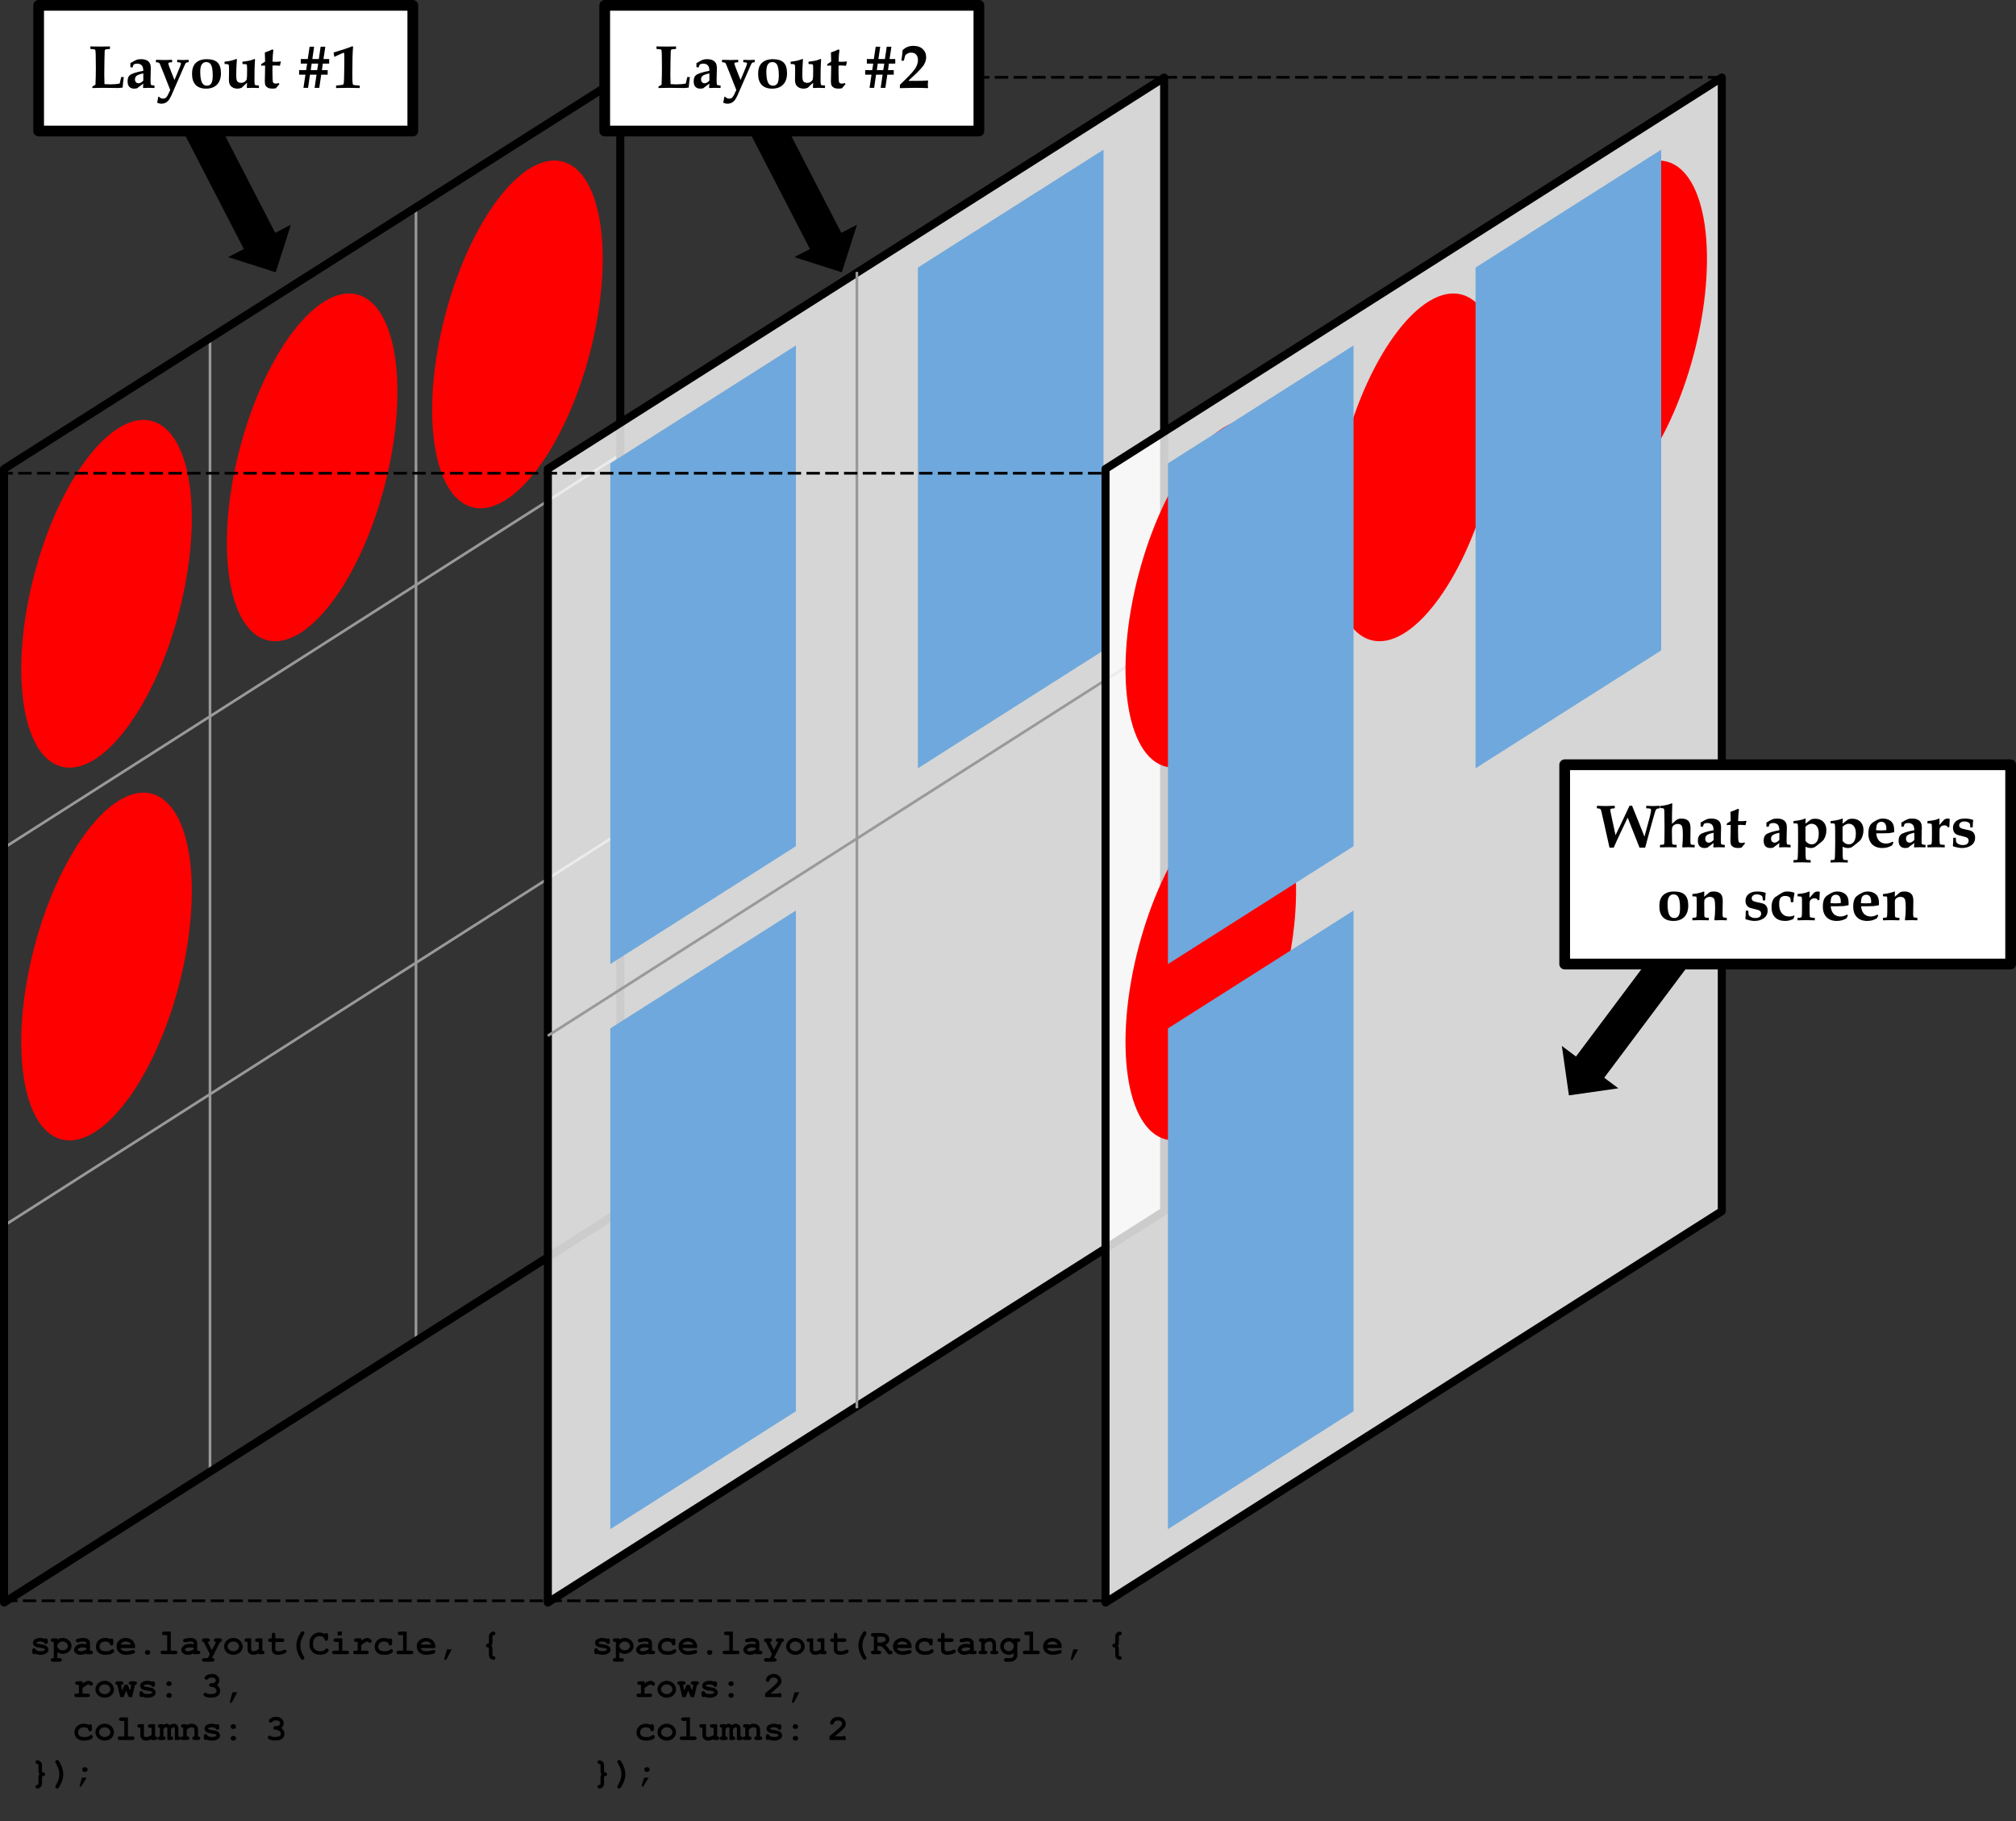<?xml version="1.0" encoding="UTF-8" standalone="no"?>
<svg
   version="1.1"
   viewBox="0 0 751.933 679.176"
   fill="none"
   stroke="none"
   stroke-linecap="square"
   stroke-miterlimit="10"
   id="svg67"
   sodipodi:docname="layouts.svg"
   width="751.933"
   height="679.176"
   inkscape:version="1.3 (0e150ed, 2023-07-21)"
   xmlns:inkscape="http://www.inkscape.org/namespaces/inkscape"
   xmlns:sodipodi="http://sodipodi.sourceforge.net/DTD/sodipodi-0.dtd"
   xmlns="http://www.w3.org/2000/svg"
   xmlns:svg="http://www.w3.org/2000/svg">
  <rect x="0" y="0" width="751.933" height="679.176" fill="#333333" stroke="none"/>
  <defs
     id="defs67" />
  <sodipodi:namedview
     id="namedview67"
     pagecolor="#ffffff"
     bordercolor="#000000"
     borderopacity="0.25"
     inkscape:showpageshadow="2"
     inkscape:pageopacity="0.0"
     inkscape:pagecheckerboard="0"
     inkscape:deskcolor="#d1d1d1"
     showgrid="false"
     inkscape:zoom="1.0489583"
     inkscape:cx="291.24131"
     inkscape:cy="334.14101"
     inkscape:window-width="1712"
     inkscape:window-height="1040"
     inkscape:window-x="0"
     inkscape:window-y="39"
     inkscape:window-maximized="1"
     inkscape:current-layer="g67" />
  <clipPath
     id="p.0">
    <path
       d="M 0,0 H 960 V 720 H 0 Z"
       clip-rule="nonzero"
       id="path1" />
  </clipPath>
  <g
     clip-path="url(#p.0)"
     id="g67"
     transform="translate(-188.65,-25.543)">
    <path
       fill="#000000"
       fill-opacity="0"
       d="M 0,0 H 960 V 720 H 0 Z"
       fill-rule="evenodd"
       id="path2" />
    <path
       fill="#000000"
       fill-opacity="0"
       d="M 266.98,152.162 V 574.934"
       fill-rule="evenodd"
       id="path3" />
    <path
       stroke="#999999"
       stroke-width="1"
       stroke-linejoin="round"
       stroke-linecap="butt"
       d="M 266.98,152.162 V 574.934"
       fill-rule="evenodd"
       id="path4" />
    <path
       fill="#000000"
       fill-opacity="0"
       d="M 343.806,102.995 V 525.798"
       fill-rule="evenodd"
       id="path5" />
    <path
       stroke="#999999"
       stroke-width="1"
       stroke-linejoin="round"
       stroke-linecap="butt"
       d="M 343.806,102.995 V 525.798"
       fill-rule="evenodd"
       id="path6" />
    <path
       fill="#000000"
       fill-opacity="0"
       d="M 190.323,200.717 420.087,54.134"
       fill-rule="evenodd"
       id="path7" />
    <path
       stroke="#000000"
       stroke-width="1"
       stroke-linejoin="round"
       stroke-linecap="butt"
       d="M 190.323,200.717 420.087,54.134"
       fill-rule="evenodd"
       id="path8" />
    <path
       fill="#000000"
       fill-opacity="0"
       d="M 190.323,623.438 420.087,476.855"
       fill-rule="evenodd"
       id="path9" />
    <path
       stroke="#000000"
       stroke-width="1"
       stroke-linejoin="round"
       stroke-linecap="butt"
       d="M 190.323,623.438 420.087,476.855"
       fill-rule="evenodd"
       id="path10" />
    <path
       fill="#000000"
       fill-opacity="0"
       d="M 190.323,341.624 420.087,195.041"
       fill-rule="evenodd"
       id="path11" />
    <path
       stroke="#999999"
       stroke-width="1"
       stroke-linejoin="round"
       stroke-linecap="butt"
       d="M 190.323,341.624 420.087,195.041"
       fill-rule="evenodd"
       id="path12" />
    <path
       fill="#000000"
       fill-opacity="0"
       d="M 190.323,482.531 420.087,335.948"
       fill-rule="evenodd"
       id="path13" />
    <path
       stroke="#999999"
       stroke-width="1"
       stroke-linejoin="round"
       stroke-linecap="butt"
       d="M 190.323,482.531 420.087,335.948"
       fill-rule="evenodd"
       id="path14" />
    <path
       fill="#000000"
       fill-opacity="0"
       d="M 420.008,54.467 190.15,200.429 V 623.223 L 420.008,477.261 Z"
       fill-rule="evenodd"
       id="path15" />
    <path
       stroke="#000000"
       stroke-width="3"
       stroke-linejoin="round"
       stroke-linecap="butt"
       d="M 420.008,54.467 190.15,200.429 V 623.223 L 420.008,477.261 Z"
       fill-rule="evenodd"
       id="path16" />
    <path
       fill="#ff0000"
       d="m 201.407,239.929 v 0 c 9.306,-35.598 28.928,-61.291 43.827,-57.386 v 0 c 7.155,1.875 12.241,10.465 14.14,23.879 1.899,13.414 0.455,30.554 -4.014,47.649 v 0 c -9.306,35.598 -28.928,61.291 -43.827,57.386 v 0 c -14.899,-3.905 -19.432,-35.929 -10.126,-71.528 z"
       fill-rule="evenodd"
       id="path17" />
    <path
       fill="#ff0000"
       d="m 278.102,192.772 v 0 c 9.306,-35.598 28.928,-61.291 43.827,-57.386 v 0 c 7.155,1.875 12.241,10.465 14.14,23.879 1.899,13.414 0.455,30.554 -4.014,47.649 v 0 c -9.306,35.598 -28.928,61.291 -43.827,57.386 v 0 c -14.899,-3.905 -19.432,-35.929 -10.126,-71.528 z"
       fill-rule="evenodd"
       id="path18" />
    <path
       fill="#ff0000"
       d="m 201.407,378.945 v 0 c 9.306,-35.598 28.928,-61.291 43.827,-57.386 v 0 c 7.155,1.875 12.241,10.465 14.14,23.879 1.899,13.414 0.455,30.554 -4.014,47.649 v 0 c -9.306,35.598 -28.928,61.291 -43.827,57.386 v 0 c -14.899,-3.905 -19.432,-35.929 -10.126,-71.528 z"
       fill-rule="evenodd"
       id="path19" />
    <path
       fill="#ff0000"
       d="m 354.67,143.191 v 0 c 9.306,-35.598 28.928,-61.291 43.827,-57.386 v 0 c 7.155,1.875 12.241,10.465 14.14,23.879 1.899,13.414 0.455,30.554 -4.014,47.649 v 0 c -9.306,35.598 -28.928,61.291 -43.827,57.386 v 0 c -14.899,-3.905 -19.432,-35.929 -10.126,-71.528 z"
       fill-rule="evenodd"
       id="path20" />
    <path
       fill="#ffffff"
       fill-opacity="0.8"
       d="M 622.85,54.467 392.992,200.429 V 623.223 L 622.85,477.261 Z"
       fill-rule="evenodd"
       id="path21" />
    <path
       stroke="#000000"
       stroke-width="3"
       stroke-linejoin="round"
       stroke-linecap="butt"
       d="M 622.85,54.467 392.992,200.429 V 623.223 L 622.85,477.261 Z"
       fill-rule="evenodd"
       id="path22" />
    <path
       fill="#000000"
       fill-opacity="0"
       d="M 508.256,127.444 V 550.247"
       fill-rule="evenodd"
       id="path23" />
    <path
       stroke="#999999"
       stroke-width="1"
       stroke-linejoin="round"
       stroke-linecap="butt"
       d="M 508.256,127.444 V 550.247"
       fill-rule="evenodd"
       id="path24" />
    <path
       fill="#000000"
       fill-opacity="0"
       d="M 393.375,411.582 623.139,264.999"
       fill-rule="evenodd"
       id="path25" />
    <path
       stroke="#999999"
       stroke-width="1"
       stroke-linejoin="round"
       stroke-linecap="butt"
       d="M 393.375,411.582 623.139,264.999"
       fill-rule="evenodd"
       id="path26" />
    <path
       fill="#6fa8dc"
       d="m 485.507,154.387 -69.228,43.961 v 186.748 l 69.228,-43.961 z"
       fill-rule="evenodd"
       id="path27" />
    <path
       fill="#6fa8dc"
       d="m 600.237,81.367 -69.228,43.961 v 186.748 l 69.228,-43.961 z"
       fill-rule="evenodd"
       id="path28" />
    <path
       fill="#6fa8dc"
       d="m 485.507,365.126 -69.228,43.961 v 186.748 l 69.228,-43.961 z"
       fill-rule="evenodd"
       id="path29" />
    <path
       fill="#000000"
       fill-opacity="0"
       d="M 420.176,54.386 H 832.459"
       fill-rule="evenodd"
       id="path30" />
    <path
       stroke="#000000"
       stroke-width="1"
       stroke-linejoin="round"
       stroke-linecap="butt"
       stroke-dasharray="4, 3"
       d="M 420.176,54.386 H 832.459"
       fill-rule="evenodd"
       id="path31" />
    <path
       fill="#000000"
       fill-opacity="0"
       d="m 188.942,202.038 h 411.937"
       fill-rule="evenodd"
       id="path32" />
    <path
       stroke="#000000"
       stroke-width="1"
       stroke-linejoin="round"
       stroke-linecap="butt"
       stroke-dasharray="4, 3"
       d="m 188.942,202.038 h 411.937"
       fill-rule="evenodd"
       id="path33" />
    <path
       fill="#000000"
       fill-opacity="0"
       d="M 190.697,622.566 H 600.87"
       fill-rule="evenodd"
       id="path34" />
    <path
       stroke="#000000"
       stroke-width="1"
       stroke-linejoin="round"
       stroke-linecap="butt"
       stroke-dasharray="4, 3"
       d="M 190.697,622.566 H 600.87"
       fill-rule="evenodd"
       id="path35" />
    <path
       fill="#ffffff"
       fill-opacity="0.8"
       d="M 830.85,54.467 600.992,200.429 V 623.223 L 830.85,477.261 Z"
       fill-rule="evenodd"
       id="path36" />
    <path
       stroke="#000000"
       stroke-width="3"
       stroke-linejoin="round"
       stroke-linecap="butt"
       d="M 830.85,54.467 600.992,200.429 V 623.223 L 830.85,477.261 Z"
       fill-rule="evenodd"
       id="path37" />
    <path
       fill="#ff0000"
       d="m 613.278,239.929 v 0 c 9.306,-35.598 28.928,-61.291 43.827,-57.386 v 0 c 7.155,1.875 12.241,10.465 14.14,23.879 1.899,13.414 0.455,30.554 -4.014,47.649 v 0 c -9.306,35.598 -28.928,61.291 -43.827,57.386 v 0 C 608.505,307.552 603.972,275.528 613.278,239.929 Z"
       fill-rule="evenodd"
       id="path38" />
    <path
       fill="#ff0000"
       d="m 689.974,192.772 v 0 c 9.306,-35.598 28.928,-61.291 43.827,-57.386 v 0 c 7.155,1.875 12.241,10.465 14.14,23.879 1.899,13.414 0.455,30.554 -4.014,47.649 v 0 c -9.306,35.598 -28.928,61.291 -43.827,57.386 v 0 c -14.899,-3.905 -19.432,-35.929 -10.126,-71.528 z"
       fill-rule="evenodd"
       id="path39" />
    <path
       fill="#ff0000"
       d="m 613.278,378.945 v 0 c 9.306,-35.598 28.928,-61.291 43.827,-57.386 v 0 c 7.155,1.875 12.241,10.465 14.14,23.879 1.899,13.414 0.455,30.554 -4.014,47.649 v 0 c -9.306,35.598 -28.928,61.291 -43.827,57.386 v 0 C 608.505,446.567 603.972,414.543 613.278,378.945 Z"
       fill-rule="evenodd"
       id="path40" />
    <path
       fill="#ff0000"
       d="m 766.541,143.191 v 0 c 9.306,-35.598 28.928,-61.291 43.827,-57.386 v 0 c 7.155,1.875 12.241,10.465 14.14,23.879 1.899,13.414 0.455,30.554 -4.014,47.649 v 0 c -9.306,35.598 -28.928,61.291 -43.827,57.386 v 0 c -14.899,-3.905 -19.432,-35.929 -10.126,-71.528 z"
       fill-rule="evenodd"
       id="path41" />
    <path
       fill="#6fa8dc"
       d="m 693.507,154.387 -69.228,43.961 v 186.748 l 69.228,-43.961 z"
       fill-rule="evenodd"
       id="path42" />
    <path
       fill="#6fa8dc"
       d="m 808.237,81.367 -69.228,43.961 v 186.748 l 69.228,-43.961 z"
       fill-rule="evenodd"
       id="path43" />
    <path
       fill="#6fa8dc"
       d="m 693.507,365.126 -69.228,43.961 v 186.748 l 69.228,-43.961 z"
       fill-rule="evenodd"
       id="path44" />
    <path
       fill="#000000"
       fill-opacity="0"
       d="m 190.696,620.688 h 209.638 v 84.031 h -209.638 z"
       fill-rule="evenodd"
       id="path45" />
    <path
       fill="#000000"
       d="m 205.133,638.144 q -0.328,-0.203 -0.688,-0.297 -0.344,-0.109 -0.734,-0.109 -0.781,0 -1.234,0.25 -0.203,0.109 -0.203,0.25 0,0.141 0.266,0.281 0.219,0.109 0.938,0.203 1.328,0.188 1.844,0.375 0.688,0.234 1.047,0.719 0.375,0.469 0.375,1 0,0.703 -0.625,1.188 -0.906,0.703 -2.344,0.703 -0.578,0 -1.078,-0.109 -0.484,-0.094 -0.891,-0.297 -0.109,0.094 -0.219,0.141 -0.109,0.047 -0.219,0.047 -0.312,0 -0.5,-0.203 -0.188,-0.219 -0.188,-0.688 v -0.453 q 0,-0.484 0.188,-0.688 0.188,-0.203 0.484,-0.203 0.234,0 0.391,0.141 0.172,0.125 0.266,0.453 0.297,0.25 0.719,0.391 0.438,0.125 1,0.125 0.922,0 1.422,-0.281 0.25,-0.141 0.25,-0.297 0,-0.266 -0.344,-0.438 -0.344,-0.156 -1.422,-0.281 -1.609,-0.172 -2.156,-0.656 -0.531,-0.469 -0.531,-1.172 0,-0.703 0.594,-1.188 0.828,-0.641 2.156,-0.641 0.453,0 0.875,0.094 0.438,0.078 0.828,0.25 0.125,-0.078 0.234,-0.125 0.109,-0.047 0.188,-0.047 0.281,0 0.453,0.203 0.188,0.203 0.188,0.688 v 0.328 q 0,0.438 -0.094,0.594 -0.219,0.297 -0.578,0.297 -0.234,0 -0.422,-0.141 -0.172,-0.156 -0.234,-0.406 z m 4.904,3.609 v 2.188 h 0.797 q 0.484,0 0.688,0.188 0.203,0.188 0.203,0.484 0,0.297 -0.203,0.469 -0.203,0.188 -0.688,0.188 h -2.359 q -0.484,0 -0.688,-0.188 -0.203,-0.172 -0.203,-0.469 0,-0.297 0.203,-0.484 0.219,-0.188 0.688,-0.188 h 0.234 v -6.031 h -0.234 q -0.484,0 -0.688,-0.188 -0.203,-0.188 -0.203,-0.484 0,-0.281 0.203,-0.469 0.203,-0.188 0.688,-0.188 h 1.562 v 0.453 q 0.469,-0.312 0.969,-0.469 0.5,-0.156 1.031,-0.156 1.359,0 2.328,0.922 0.969,0.922 0.969,2.125 0,1.312 -1.141,2.172 -0.953,0.719 -2.141,0.719 -0.516,0 -1.016,-0.141 -0.5,-0.156 -1,-0.453 z m 3.953,-2.297 q 0,-0.281 -0.219,-0.703 -0.219,-0.438 -0.688,-0.719 -0.453,-0.297 -1.062,-0.297 -1,0 -1.594,0.75 -0.391,0.516 -0.391,0.984 0,0.531 0.562,1.047 0.578,0.5 1.422,0.5 0.844,0 1.406,-0.5 0.562,-0.5 0.562,-1.062 z m 6.904,3.031 v -0.312 q -0.5,0.266 -1.109,0.391 -0.609,0.141 -1.094,0.141 -1.078,0 -1.75,-0.562 -0.672,-0.578 -0.672,-1.266 0,-0.844 0.859,-1.562 0.859,-0.719 2.359,-0.719 0.609,0 1.406,0.141 v -0.328 q 0,-0.297 -0.266,-0.484 -0.25,-0.188 -0.969,-0.188 -0.594,0 -1.547,0.234 -0.344,0.078 -0.547,0.078 -0.266,0 -0.453,-0.188 -0.172,-0.188 -0.172,-0.484 0,-0.172 0.062,-0.297 0.062,-0.125 0.172,-0.203 0.125,-0.078 0.5,-0.172 0.484,-0.141 1,-0.219 0.516,-0.078 0.938,-0.078 1.234,0 1.922,0.531 0.688,0.531 0.688,1.469 v 2.75 h 0.234 q 0.484,0 0.688,0.188 0.203,0.172 0.203,0.484 0,0.281 -0.203,0.469 -0.203,0.188 -0.688,0.188 z m 0,-2.391 q -0.797,-0.156 -1.484,-0.156 -0.812,0 -1.391,0.406 -0.375,0.25 -0.375,0.5 0,0.203 0.188,0.312 0.312,0.219 0.891,0.219 0.469,0 1.078,-0.188 0.609,-0.188 1.094,-0.516 z m 8.873,-3.281 q 0.234,-0.219 0.5,-0.219 0.281,0 0.469,0.203 0.188,0.203 0.188,0.672 v 0.859 q 0,0.484 -0.188,0.688 -0.188,0.203 -0.484,0.203 -0.281,0 -0.469,-0.156 -0.125,-0.125 -0.203,-0.484 -0.078,-0.359 -0.391,-0.531 -0.516,-0.312 -1.344,-0.312 -0.938,0 -1.516,0.562 -0.562,0.547 -0.562,1.391 0,0.781 0.547,1.234 0.547,0.453 1.812,0.453 0.828,0 1.359,-0.172 0.312,-0.109 0.594,-0.359 0.281,-0.25 0.5,-0.25 0.281,0 0.469,0.203 0.203,0.203 0.203,0.484 0,0.438 -0.594,0.828 -0.906,0.594 -2.641,0.594 -1.547,0 -2.422,-0.641 -1.172,-0.859 -1.172,-2.375 0,-1.422 0.953,-2.344 0.953,-0.938 2.484,-0.938 0.547,0 1.016,0.109 0.484,0.094 0.891,0.297 z m 9.264,3.391 h -5.469 q 0.203,0.531 0.734,0.844 0.531,0.312 1.438,0.312 0.75,0 1.969,-0.312 0.516,-0.125 0.703,-0.125 0.266,0 0.453,0.188 0.188,0.188 0.188,0.469 0,0.266 -0.203,0.438 -0.266,0.25 -1.281,0.469 -1,0.219 -1.922,0.219 -1.609,0 -2.578,-0.906 -0.953,-0.906 -0.953,-2.234 0,-1.406 1.031,-2.281 1.047,-0.875 2.406,-0.875 0.812,0 1.484,0.281 0.688,0.281 1.016,0.609 0.469,0.484 0.781,1.203 0.203,0.484 0.203,1.141 z m -1.469,-1.328 q -0.312,-0.578 -0.812,-0.859 -0.484,-0.281 -1.172,-0.281 -0.672,0 -1.172,0.281 -0.5,0.281 -0.812,0.859 z m 7.139,2.938 q 0,0.375 -0.266,0.641 -0.266,0.25 -0.734,0.25 -0.469,0 -0.734,-0.25 -0.266,-0.266 -0.266,-0.641 0,-0.375 0.266,-0.625 0.266,-0.266 0.734,-0.266 0.469,0 0.734,0.266 0.266,0.25 0.266,0.625 z m 7.654,-7.766 v 7.109 h 1.594 q 0.484,0 0.688,0.188 0.203,0.172 0.203,0.484 0,0.281 -0.203,0.469 -0.203,0.188 -0.688,0.188 h -4.531 q -0.484,0 -0.688,-0.188 -0.203,-0.188 -0.203,-0.484 0,-0.297 0.203,-0.469 0.203,-0.188 0.688,-0.188 h 1.594 v -5.781 h -1.062 q -0.484,0 -0.703,-0.188 -0.203,-0.188 -0.203,-0.484 0,-0.281 0.203,-0.469 0.219,-0.188 0.703,-0.188 z m 8.529,8.438 v -0.312 q -0.5,0.266 -1.109,0.391 -0.609,0.141 -1.094,0.141 -1.078,0 -1.75,-0.562 -0.672,-0.578 -0.672,-1.266 0,-0.844 0.859,-1.562 0.859,-0.719 2.359,-0.719 0.609,0 1.406,0.141 v -0.328 q 0,-0.297 -0.266,-0.484 -0.25,-0.188 -0.969,-0.188 -0.594,0 -1.547,0.234 -0.344,0.078 -0.547,0.078 -0.266,0 -0.453,-0.188 -0.172,-0.188 -0.172,-0.484 0,-0.172 0.062,-0.297 0.062,-0.125 0.172,-0.203 0.125,-0.078 0.5,-0.172 0.484,-0.141 1,-0.219 0.516,-0.078 0.938,-0.078 1.234,0 1.922,0.531 0.688,0.531 0.688,1.469 v 2.75 h 0.234 q 0.484,0 0.688,0.188 0.203,0.172 0.203,0.484 0,0.281 -0.203,0.469 -0.203,0.188 -0.688,0.188 z m 0,-2.391 q -0.797,-0.156 -1.484,-0.156 -0.812,0 -1.391,0.406 -0.375,0.25 -0.375,0.5 0,0.203 0.188,0.312 0.312,0.219 0.891,0.219 0.469,0 1.078,-0.188 0.609,-0.188 1.094,-0.516 z m 6.045,2.344 -2.312,-4.531 q -0.312,-0.031 -0.484,-0.219 -0.172,-0.188 -0.172,-0.438 0,-0.297 0.203,-0.484 0.203,-0.188 0.688,-0.188 h 1.219 q 0.484,0 0.688,0.188 0.203,0.188 0.203,0.484 0,0.281 -0.203,0.469 -0.203,0.188 -0.656,0.188 l 1.578,3.062 1.562,-3.062 q -0.422,0 -0.641,-0.188 -0.203,-0.188 -0.203,-0.484 0,-0.281 0.203,-0.469 0.219,-0.188 0.688,-0.188 h 1.266 q 0.469,0 0.672,0.188 0.203,0.188 0.203,0.484 0,0.266 -0.172,0.453 -0.172,0.188 -0.516,0.203 l -3.062,6.031 q 0.5,0 0.656,0.094 0.312,0.203 0.312,0.578 0,0.297 -0.203,0.469 -0.203,0.188 -0.688,0.188 h -2.906 q -0.484,0 -0.688,-0.188 -0.203,-0.172 -0.203,-0.469 0,-0.297 0.203,-0.484 0.203,-0.188 0.688,-0.188 h 1.328 z m 12.217,-2.797 q 0,0.766 -0.438,1.484 -0.422,0.719 -1.266,1.156 -0.844,0.422 -1.75,0.422 -0.922,0 -1.75,-0.422 -0.828,-0.422 -1.266,-1.141 -0.438,-0.719 -0.438,-1.516 0,-0.797 0.438,-1.562 0.438,-0.781 1.266,-1.219 0.844,-0.438 1.75,-0.438 0.906,0 1.75,0.453 0.844,0.438 1.266,1.203 0.438,0.766 0.438,1.578 z m -1.344,0 q 0,-0.641 -0.453,-1.172 -0.641,-0.734 -1.656,-0.734 -0.906,0 -1.516,0.578 -0.609,0.578 -0.609,1.344 0,0.625 0.609,1.172 0.625,0.531 1.516,0.531 0.891,0 1.5,-0.531 0.609,-0.547 0.609,-1.188 z m 8.701,-3.062 v 4.578 q 0.422,0 0.625,0.188 0.203,0.188 0.203,0.484 0,0.281 -0.203,0.469 -0.203,0.188 -0.688,0.188 h -1.266 v -0.312 q -0.578,0.266 -1.094,0.391 -0.516,0.141 -0.984,0.141 -0.656,0 -1.141,-0.281 -0.484,-0.281 -0.766,-0.766 -0.203,-0.344 -0.203,-0.875 v -2.875 h -0.219 q -0.484,0 -0.703,-0.188 -0.203,-0.188 -0.203,-0.484 0,-0.281 0.203,-0.469 0.219,-0.188 0.703,-0.188 h 1.562 v 3.969 q 0,0.422 0.203,0.625 0.203,0.188 0.625,0.188 0.406,0 0.859,-0.156 0.469,-0.156 1.156,-0.578 v -2.719 h -0.484 q -0.484,0 -0.688,-0.188 -0.203,-0.188 -0.203,-0.484 0,-0.281 0.203,-0.469 0.203,-0.188 0.688,-0.188 z m 4.842,1.328 v 2.672 q 0,0.438 0.172,0.578 0.281,0.203 0.984,0.203 1.016,0 1.875,-0.438 0.344,-0.156 0.531,-0.156 0.25,0 0.438,0.203 0.203,0.188 0.203,0.469 0,0.25 -0.203,0.438 -0.328,0.312 -1.266,0.578 -0.938,0.25 -1.578,0.25 -1.25,0 -1.875,-0.531 -0.609,-0.547 -0.609,-1.328 v -2.938 h -0.484 q -0.484,0 -0.688,-0.188 -0.203,-0.188 -0.203,-0.484 0,-0.281 0.203,-0.469 0.203,-0.188 0.688,-0.188 h 0.484 v -1.203 q 0,-0.484 0.172,-0.688 0.188,-0.203 0.484,-0.203 0.297,0 0.484,0.203 0.188,0.203 0.188,0.688 v 1.203 h 2.469 q 0.484,0 0.688,0.188 0.203,0.188 0.203,0.484 0,0.281 -0.203,0.469 -0.203,0.188 -0.688,0.188 z m 7.842,1.344 q 0,-1.141 0.375,-2.312 0.281,-0.859 0.875,-1.906 0.422,-0.766 0.625,-0.938 0.203,-0.172 0.453,-0.172 0.281,0 0.469,0.203 0.203,0.188 0.203,0.469 0,0.188 -0.156,0.453 -0.703,1.141 -1.031,2.156 -0.312,1 -0.312,2.047 0,1.031 0.312,2.047 0.328,1 1.031,2.156 0.156,0.25 0.156,0.453 0,0.266 -0.203,0.453 -0.188,0.203 -0.469,0.203 -0.25,0 -0.422,-0.156 -0.266,-0.219 -0.703,-1.016 -0.609,-1.156 -0.844,-1.906 -0.359,-1.141 -0.359,-2.234 z m 10.576,-4.312 q 0.125,-0.172 0.266,-0.25 0.156,-0.094 0.312,-0.094 0.297,0 0.484,0.203 0.188,0.203 0.188,0.688 v 1.125 q 0,0.484 -0.188,0.688 -0.188,0.203 -0.484,0.203 -0.266,0 -0.422,-0.141 -0.172,-0.156 -0.25,-0.562 -0.031,-0.281 -0.172,-0.422 -0.266,-0.297 -0.75,-0.469 -0.484,-0.172 -0.953,-0.172 -0.609,0 -1.109,0.266 -0.5,0.25 -0.891,0.844 -0.375,0.578 -0.375,1.391 v 0.859 q 0,0.969 0.703,1.609 0.703,0.641 1.938,0.641 0.75,0 1.266,-0.203 0.297,-0.109 0.625,-0.453 0.219,-0.219 0.328,-0.281 0.125,-0.062 0.266,-0.062 0.266,0 0.469,0.203 0.203,0.203 0.203,0.484 0,0.266 -0.266,0.578 -0.406,0.453 -1.031,0.719 -0.828,0.344 -1.844,0.344 -1.188,0 -2.141,-0.484 -0.766,-0.391 -1.312,-1.234 -0.531,-0.844 -0.531,-1.828 v -0.906 q 0,-1.047 0.484,-1.938 0.484,-0.906 1.344,-1.391 0.859,-0.5 1.812,-0.5 0.578,0 1.078,0.141 0.516,0.125 0.953,0.406 z m 6.389,-0.891 v 1.406 h -1.594 v -1.406 z m 0.172,2.531 v 4.578 h 1.609 q 0.469,0 0.672,0.188 0.219,0.172 0.219,0.484 0,0.281 -0.219,0.469 -0.203,0.188 -0.672,0.188 h -4.547 q -0.469,0 -0.688,-0.188 -0.203,-0.188 -0.203,-0.484 0,-0.297 0.203,-0.469 0.219,-0.188 0.688,-0.188 h 1.609 v -3.25 h -1.078 q -0.469,0 -0.688,-0.188 -0.203,-0.188 -0.203,-0.484 0,-0.281 0.203,-0.469 0.203,-0.188 0.688,-0.188 z m 7.061,0 v 0.828 q 0.844,-0.609 1.328,-0.797 0.484,-0.203 0.906,-0.203 0.656,0 1.266,0.469 0.422,0.328 0.422,0.672 0,0.281 -0.203,0.484 -0.203,0.203 -0.484,0.203 -0.25,0 -0.531,-0.25 -0.266,-0.25 -0.469,-0.25 -0.281,0 -0.844,0.359 -0.547,0.344 -1.391,1.047 v 2.016 h 1.906 q 0.484,0 0.688,0.188 0.203,0.172 0.203,0.484 0,0.281 -0.203,0.469 -0.203,0.188 -0.688,0.188 h -4.031 q -0.484,0 -0.688,-0.188 -0.203,-0.188 -0.203,-0.484 0,-0.297 0.203,-0.469 0.203,-0.188 0.688,-0.188 h 0.797 v -3.25 h -0.484 q -0.484,0 -0.688,-0.188 -0.203,-0.188 -0.203,-0.484 0,-0.281 0.203,-0.469 0.203,-0.188 0.688,-0.188 z m 10.358,0.234 q 0.234,-0.219 0.5,-0.219 0.281,0 0.469,0.203 0.188,0.203 0.188,0.672 v 0.859 q 0,0.484 -0.188,0.688 -0.188,0.203 -0.484,0.203 -0.281,0 -0.469,-0.156 -0.125,-0.125 -0.203,-0.484 -0.078,-0.359 -0.391,-0.531 -0.516,-0.312 -1.344,-0.312 -0.938,0 -1.516,0.562 -0.562,0.547 -0.562,1.391 0,0.781 0.547,1.234 0.547,0.453 1.812,0.453 0.828,0 1.359,-0.172 0.312,-0.109 0.594,-0.359 0.281,-0.25 0.5,-0.25 0.281,0 0.469,0.203 0.203,0.203 0.203,0.484 0,0.438 -0.594,0.828 -0.906,0.594 -2.641,0.594 -1.547,0 -2.422,-0.641 -1.172,-0.859 -1.172,-2.375 0,-1.422 0.953,-2.344 0.953,-0.938 2.484,-0.938 0.547,0 1.016,0.109 0.484,0.094 0.891,0.297 z m 6.592,-2.766 v 7.109 h 1.594 q 0.484,0 0.688,0.188 0.203,0.172 0.203,0.484 0,0.281 -0.203,0.469 -0.203,0.188 -0.688,0.188 h -4.531 q -0.484,0 -0.688,-0.188 -0.203,-0.188 -0.203,-0.484 0,-0.297 0.203,-0.469 0.203,-0.188 0.688,-0.188 h 1.594 v -5.781 h -1.062 q -0.484,0 -0.703,-0.188 -0.203,-0.188 -0.203,-0.484 0,-0.281 0.203,-0.469 0.219,-0.188 0.703,-0.188 z m 10.67,6.156 h -5.469 q 0.203,0.531 0.734,0.844 0.531,0.312 1.438,0.312 0.75,0 1.969,-0.312 0.516,-0.125 0.703,-0.125 0.266,0 0.453,0.188 0.188,0.188 0.188,0.469 0,0.266 -0.203,0.438 -0.266,0.25 -1.281,0.469 -1,0.219 -1.922,0.219 -1.609,0 -2.578,-0.906 -0.953,-0.906 -0.953,-2.234 0,-1.406 1.031,-2.281 1.047,-0.875 2.406,-0.875 0.812,0 1.484,0.281 0.688,0.281 1.016,0.609 0.469,0.484 0.781,1.203 0.203,0.484 0.203,1.141 z m -1.469,-1.328 q -0.312,-0.578 -0.812,-0.859 -0.484,-0.281 -1.172,-0.281 -0.672,0 -1.172,0.281 -0.5,0.281 -0.812,0.859 z m 5.811,1.812 h 1.781 l -1.922,3.625 q -0.172,0.312 -0.422,0.312 -0.172,0 -0.297,-0.109 -0.109,-0.109 -0.109,-0.25 0,-0.094 0.047,-0.266 z m 16.574,-1.438 q 0.234,0.266 0.312,0.516 0.094,0.25 0.094,0.812 v 2.125 q 0,0.266 0.094,0.375 0.109,0.109 0.375,0.125 0.281,0.031 0.453,0.219 0.172,0.188 0.172,0.469 0,0.281 -0.203,0.469 -0.188,0.203 -0.5,0.203 -0.422,0 -0.828,-0.234 -0.406,-0.219 -0.703,-0.75 -0.188,-0.328 -0.188,-0.781 v -2.344 q 0,-0.281 -0.094,-0.391 -0.094,-0.109 -0.391,-0.141 -0.297,-0.031 -0.469,-0.203 -0.156,-0.188 -0.156,-0.469 0,-0.297 0.156,-0.469 0.172,-0.172 0.469,-0.203 0.297,-0.047 0.375,-0.125 0.109,-0.141 0.109,-0.406 v -2.234 q 0,-0.703 0.516,-1.219 0.516,-0.531 1.203,-0.531 0.312,0 0.5,0.203 0.203,0.188 0.203,0.469 0,0.266 -0.172,0.453 -0.172,0.188 -0.453,0.219 -0.281,0.031 -0.344,0.109 -0.125,0.141 -0.125,0.406 v 2.125 q 0,0.453 -0.094,0.703 -0.078,0.234 -0.312,0.5 z"
       fill-rule="nonzero"
       id="path46" />
    <path
       fill="#000000"
       d="m 219.411,652.581 v 0.828 q 0.844,-0.609 1.328,-0.797 0.484,-0.203 0.906,-0.203 0.656,0 1.266,0.469 0.422,0.328 0.422,0.672 0,0.281 -0.203,0.484 -0.203,0.203 -0.484,0.203 -0.25,0 -0.531,-0.25 -0.266,-0.25 -0.469,-0.25 -0.281,0 -0.844,0.359 -0.547,0.344 -1.391,1.047 v 2.016 h 1.906 q 0.484,0 0.688,0.188 0.203,0.172 0.203,0.484 0,0.281 -0.203,0.469 -0.203,0.188 -0.688,0.188 h -4.031 q -0.484,0 -0.688,-0.188 -0.203,-0.188 -0.203,-0.484 0,-0.297 0.203,-0.469 0.203,-0.188 0.688,-0.188 h 0.797 v -3.25 h -0.484 q -0.484,0 -0.688,-0.188 -0.203,-0.188 -0.203,-0.484 0,-0.281 0.203,-0.469 0.203,-0.188 0.688,-0.188 z m 11.748,3.062 q 0,0.766 -0.438,1.484 -0.422,0.719 -1.266,1.156 -0.844,0.422 -1.75,0.422 -0.922,0 -1.75,-0.422 -0.828,-0.422 -1.266,-1.141 -0.438,-0.719 -0.438,-1.516 0,-0.797 0.438,-1.562 0.438,-0.781 1.266,-1.219 0.844,-0.438 1.75,-0.438 0.906,0 1.75,0.453 0.844,0.438 1.266,1.203 0.438,0.766 0.438,1.578 z m -1.344,0 q 0,-0.641 -0.453,-1.172 -0.641,-0.734 -1.656,-0.734 -0.906,0 -1.516,0.578 -0.609,0.578 -0.609,1.344 0,0.625 0.609,1.172 0.625,0.531 1.516,0.531 0.891,0 1.5,-0.531 0.609,-0.547 0.609,-1.188 z m 5.889,0.391 -0.938,2.453 h -1.25 l -1.125,-4.578 q -0.359,-0.016 -0.547,-0.203 -0.188,-0.188 -0.188,-0.469 0,-0.281 0.203,-0.469 0.219,-0.188 0.688,-0.188 h 1.25 q 0.484,0 0.688,0.188 0.203,0.188 0.203,0.484 0,0.297 -0.234,0.5 -0.172,0.156 -0.688,0.156 l 0.5,2.125 0.828,-2.172 h 1.188 l 0.828,2.172 0.531,-2.125 q -0.5,0 -0.656,-0.094 -0.312,-0.203 -0.312,-0.578 0,-0.281 0.203,-0.469 0.203,-0.188 0.688,-0.188 h 1.25 q 0.484,0 0.688,0.188 0.219,0.188 0.219,0.484 0,0.266 -0.188,0.453 -0.172,0.188 -0.531,0.203 l -1.094,4.578 h -1.234 z m 9.42,-1.891 q -0.328,-0.203 -0.688,-0.297 -0.344,-0.109 -0.734,-0.109 -0.781,0 -1.234,0.25 -0.203,0.109 -0.203,0.25 0,0.141 0.266,0.281 0.219,0.109 0.938,0.203 1.328,0.188 1.844,0.375 0.688,0.234 1.047,0.719 0.375,0.469 0.375,1 0,0.703 -0.625,1.188 -0.906,0.703 -2.344,0.703 -0.578,0 -1.078,-0.109 -0.484,-0.094 -0.891,-0.297 -0.109,0.094 -0.219,0.141 -0.109,0.047 -0.219,0.047 -0.312,0 -0.5,-0.203 -0.188,-0.219 -0.188,-0.688 v -0.453 q 0,-0.484 0.188,-0.688 0.188,-0.203 0.484,-0.203 0.234,0 0.391,0.141 0.172,0.125 0.266,0.453 0.297,0.25 0.719,0.391 0.438,0.125 1,0.125 0.922,0 1.422,-0.281 0.25,-0.141 0.25,-0.297 0,-0.266 -0.344,-0.438 -0.344,-0.156 -1.422,-0.281 -1.609,-0.172 -2.156,-0.656 -0.531,-0.469 -0.531,-1.172 0,-0.703 0.594,-1.188 0.828,-0.641 2.156,-0.641 0.453,0 0.875,0.094 0.438,0.078 0.828,0.25 0.125,-0.078 0.234,-0.125 0.109,-0.047 0.188,-0.047 0.281,0 0.453,0.203 0.188,0.203 0.188,0.688 v 0.328 q 0,0.438 -0.094,0.594 -0.219,0.297 -0.578,0.297 -0.234,0 -0.422,-0.141 -0.172,-0.156 -0.234,-0.406 z m 7.561,-0.672 q 0,0.375 -0.266,0.641 -0.266,0.25 -0.734,0.25 -0.469,0 -0.734,-0.25 -0.266,-0.266 -0.266,-0.641 0,-0.375 0.266,-0.625 0.266,-0.266 0.734,-0.266 0.469,0 0.734,0.266 0.266,0.25 0.266,0.625 z m 0.016,4.359 q 0,0.391 -0.266,0.641 -0.266,0.25 -0.734,0.25 -0.469,0 -0.734,-0.25 -0.266,-0.25 -0.266,-0.641 0,-0.375 0.266,-0.625 0.266,-0.25 0.734,-0.25 0.469,0 0.734,0.25 0.266,0.25 0.266,0.625 z m 16.887,-3.797 q 0.594,0.406 0.875,0.938 0.297,0.516 0.297,1.172 0,0.719 -0.391,1.328 -0.375,0.594 -1.125,0.906 -0.734,0.297 -1.922,0.297 -1.547,0 -2.328,-0.469 -0.438,-0.281 -0.438,-0.656 0,-0.281 0.188,-0.484 0.203,-0.203 0.469,-0.203 0.188,0 0.391,0.141 0.297,0.188 0.547,0.25 0.391,0.094 1.078,0.094 1.156,0 1.672,-0.297 0.531,-0.312 0.531,-0.859 0,-0.406 -0.312,-0.781 -0.297,-0.391 -0.797,-0.594 -0.297,-0.125 -1,-0.172 -0.328,-0.016 -0.516,-0.203 -0.172,-0.188 -0.172,-0.453 0,-0.297 0.188,-0.484 0.203,-0.203 0.5,-0.203 0.672,0 0.719,0 0.25,-0.031 0.516,-0.172 0.266,-0.141 0.422,-0.391 0.156,-0.25 0.156,-0.516 0,-0.422 -0.375,-0.734 -0.375,-0.312 -1.125,-0.312 -0.953,0 -1.469,0.562 -0.141,0.156 -0.234,0.203 -0.141,0.078 -0.312,0.078 -0.266,0 -0.469,-0.188 -0.188,-0.203 -0.188,-0.484 0,-0.453 0.594,-0.875 0.875,-0.625 2.172,-0.625 1.25,0 1.984,0.703 0.75,0.703 0.75,1.703 0,0.5 -0.219,0.953 -0.219,0.453 -0.656,0.828 z m 5.779,2.656 h 1.781 l -1.922,3.625 q -0.172,0.312 -0.422,0.312 -0.172,0 -0.297,-0.109 -0.109,-0.109 -0.109,-0.25 0,-0.094 0.047,-0.266 z"
       fill-rule="nonzero"
       id="path47" />
    <path
       fill="#000000"
       d="m 221.77,668.816 q 0.234,-0.219 0.5,-0.219 0.281,0 0.469,0.203 0.188,0.203 0.188,0.672 v 0.859 q 0,0.484 -0.188,0.688 -0.188,0.203 -0.484,0.203 -0.281,0 -0.469,-0.156 -0.125,-0.125 -0.203,-0.484 -0.078,-0.359 -0.391,-0.531 -0.516,-0.312 -1.344,-0.312 -0.938,0 -1.516,0.562 -0.562,0.547 -0.562,1.391 0,0.781 0.547,1.234 0.547,0.453 1.812,0.453 0.828,0 1.359,-0.172 0.312,-0.109 0.594,-0.359 0.281,-0.25 0.5,-0.25 0.281,0 0.469,0.203 0.203,0.203 0.203,0.484 0,0.438 -0.594,0.828 -0.906,0.594 -2.641,0.594 -1.547,0 -2.422,-0.641 -1.172,-0.859 -1.172,-2.375 0,-1.422 0.953,-2.344 0.953,-0.938 2.484,-0.938 0.547,0 1.016,0.109 0.484,0.094 0.891,0.297 z m 9.389,2.828 q 0,0.766 -0.438,1.484 -0.422,0.719 -1.266,1.156 -0.844,0.422 -1.75,0.422 -0.922,0 -1.75,-0.422 -0.828,-0.422 -1.266,-1.141 -0.438,-0.719 -0.438,-1.516 0,-0.797 0.438,-1.562 0.438,-0.781 1.266,-1.219 0.844,-0.438 1.75,-0.438 0.906,0 1.75,0.453 0.844,0.438 1.266,1.203 0.438,0.766 0.438,1.578 z m -1.344,0 q 0,-0.641 -0.453,-1.172 -0.641,-0.734 -1.656,-0.734 -0.906,0 -1.516,0.578 -0.609,0.578 -0.609,1.344 0,0.625 0.609,1.172 0.625,0.531 1.516,0.531 0.891,0 1.5,-0.531 0.609,-0.547 0.609,-1.188 z m 6.545,-5.594 v 7.109 h 1.594 q 0.484,0 0.688,0.188 0.203,0.172 0.203,0.484 0,0.281 -0.203,0.469 -0.203,0.188 -0.688,0.188 h -4.531 q -0.484,0 -0.688,-0.188 -0.203,-0.188 -0.203,-0.484 0,-0.297 0.203,-0.469 0.203,-0.188 0.688,-0.188 h 1.594 v -5.781 h -1.062 q -0.484,0 -0.703,-0.188 -0.203,-0.188 -0.203,-0.484 0,-0.281 0.203,-0.469 0.219,-0.188 0.703,-0.188 z m 10.154,2.531 v 4.578 q 0.422,0 0.625,0.188 0.203,0.188 0.203,0.484 0,0.281 -0.203,0.469 -0.203,0.188 -0.688,0.188 h -1.266 v -0.312 q -0.578,0.266 -1.094,0.391 -0.516,0.141 -0.984,0.141 -0.656,0 -1.141,-0.281 -0.484,-0.281 -0.766,-0.766 -0.203,-0.344 -0.203,-0.875 v -2.875 h -0.219 q -0.484,0 -0.703,-0.188 -0.203,-0.188 -0.203,-0.484 0,-0.281 0.203,-0.469 0.219,-0.188 0.703,-0.188 h 1.562 v 3.969 q 0,0.422 0.203,0.625 0.203,0.188 0.625,0.188 0.406,0 0.859,-0.156 0.469,-0.156 1.156,-0.578 v -2.719 h -0.484 q -0.484,0 -0.688,-0.188 -0.203,-0.188 -0.203,-0.484 0,-0.281 0.203,-0.469 0.203,-0.188 0.688,-0.188 z m 3.108,0 v 0.375 q 0.328,-0.312 0.594,-0.438 0.266,-0.125 0.609,-0.125 0.281,0 0.562,0.141 0.297,0.141 0.578,0.438 0.344,-0.297 0.688,-0.422 0.359,-0.141 0.734,-0.141 0.734,0 1.203,0.391 0.609,0.516 0.609,1.359 v 3 q 0.422,0 0.625,0.188 0.203,0.188 0.203,0.484 0,0.281 -0.203,0.469 -0.203,0.188 -0.688,0.188 h -1.266 v -4.203 q 0,-0.312 -0.109,-0.422 -0.109,-0.125 -0.344,-0.125 -0.219,0 -0.406,0.109 -0.25,0.172 -0.594,0.625 v 2.688 q 0.422,0 0.625,0.188 0.203,0.188 0.203,0.484 0,0.281 -0.203,0.469 -0.203,0.188 -0.688,0.188 h -1.266 v -4.203 q 0,-0.312 -0.125,-0.422 -0.109,-0.125 -0.328,-0.125 -0.234,0 -0.469,0.156 -0.219,0.141 -0.547,0.578 v 2.688 q 0.422,0 0.625,0.188 0.203,0.188 0.203,0.484 0,0.281 -0.203,0.469 -0.203,0.188 -0.688,0.188 h -1.203 q -0.484,0 -0.688,-0.188 -0.203,-0.188 -0.203,-0.484 0,-0.297 0.203,-0.469 0.203,-0.188 0.625,-0.188 v -3.25 q -0.422,0 -0.625,-0.188 -0.203,-0.188 -0.203,-0.484 0,-0.281 0.203,-0.469 0.203,-0.188 0.688,-0.188 z m 8.717,0 v 0.453 q 0.359,-0.312 0.797,-0.469 0.438,-0.156 0.953,-0.156 1.188,0 1.875,0.734 0.547,0.578 0.547,1.531 v 2.484 q 0.422,0 0.625,0.188 0.203,0.172 0.203,0.484 0,0.281 -0.203,0.469 -0.203,0.188 -0.688,0.188 h -1.203 q -0.484,0 -0.688,-0.188 -0.203,-0.188 -0.203,-0.484 0,-0.297 0.188,-0.469 0.203,-0.188 0.641,-0.188 v -2.531 q 0,-0.422 -0.234,-0.625 -0.312,-0.266 -0.922,-0.266 -0.469,0 -0.812,0.188 -0.344,0.172 -0.875,0.75 v 2.484 q 0.5,0 0.656,0.094 0.312,0.188 0.312,0.578 0,0.281 -0.203,0.469 -0.203,0.188 -0.688,0.188 h -1.516 q -0.484,0 -0.688,-0.188 -0.203,-0.188 -0.203,-0.484 0,-0.359 0.312,-0.562 0.156,-0.094 0.672,-0.094 v -3.25 q -0.422,0 -0.625,-0.188 -0.203,-0.188 -0.203,-0.484 0,-0.281 0.203,-0.469 0.203,-0.188 0.688,-0.188 z m 10.779,1.562 q -0.328,-0.203 -0.688,-0.297 -0.344,-0.109 -0.734,-0.109 -0.781,0 -1.234,0.25 -0.203,0.109 -0.203,0.25 0,0.141 0.266,0.281 0.219,0.109 0.938,0.203 1.328,0.188 1.844,0.375 0.688,0.234 1.047,0.719 0.375,0.469 0.375,1 0,0.703 -0.625,1.188 -0.906,0.703 -2.344,0.703 -0.578,0 -1.078,-0.109 -0.484,-0.094 -0.891,-0.297 -0.109,0.094 -0.219,0.141 -0.109,0.047 -0.219,0.047 -0.312,0 -0.5,-0.203 -0.188,-0.219 -0.188,-0.688 v -0.453 q 0,-0.484 0.188,-0.688 0.188,-0.203 0.484,-0.203 0.234,0 0.391,0.141 0.172,0.125 0.266,0.453 0.297,0.25 0.719,0.391 0.438,0.125 1,0.125 0.922,0 1.422,-0.281 0.25,-0.141 0.25,-0.297 0,-0.266 -0.344,-0.438 -0.344,-0.156 -1.422,-0.281 -1.609,-0.172 -2.156,-0.656 -0.531,-0.469 -0.531,-1.172 0,-0.703 0.594,-1.188 0.828,-0.641 2.156,-0.641 0.453,0 0.875,0.094 0.438,0.078 0.828,0.25 0.125,-0.078 0.234,-0.125 0.109,-0.047 0.188,-0.047 0.281,0 0.453,0.203 0.188,0.203 0.188,0.688 v 0.328 q 0,0.438 -0.094,0.594 -0.219,0.297 -0.578,0.297 -0.234,0 -0.422,-0.141 -0.172,-0.156 -0.234,-0.406 z m 7.561,-0.672 q 0,0.375 -0.266,0.641 -0.266,0.25 -0.734,0.25 -0.469,0 -0.734,-0.25 -0.266,-0.266 -0.266,-0.641 0,-0.375 0.266,-0.625 0.266,-0.266 0.734,-0.266 0.469,0 0.734,0.266 0.266,0.25 0.266,0.625 z m 0.016,4.359 q 0,0.391 -0.266,0.641 -0.266,0.25 -0.734,0.25 -0.469,0 -0.734,-0.25 -0.266,-0.25 -0.266,-0.641 0,-0.375 0.266,-0.625 0.266,-0.25 0.734,-0.25 0.469,0 0.734,0.25 0.266,0.25 0.266,0.625 z m 16.887,-3.797 q 0.594,0.406 0.875,0.938 0.297,0.516 0.297,1.172 0,0.719 -0.391,1.328 -0.375,0.594 -1.125,0.906 -0.734,0.297 -1.922,0.297 -1.547,0 -2.328,-0.469 -0.438,-0.281 -0.438,-0.656 0,-0.281 0.188,-0.484 0.203,-0.203 0.469,-0.203 0.188,0 0.391,0.141 0.297,0.188 0.547,0.25 0.391,0.094 1.078,0.094 1.156,0 1.672,-0.297 0.531,-0.312 0.531,-0.859 0,-0.406 -0.312,-0.781 -0.297,-0.391 -0.797,-0.594 -0.297,-0.125 -1,-0.172 -0.328,-0.016 -0.516,-0.203 -0.172,-0.188 -0.172,-0.453 0,-0.297 0.188,-0.484 0.203,-0.203 0.5,-0.203 0.672,0 0.719,0 0.25,-0.031 0.516,-0.172 0.266,-0.141 0.422,-0.391 0.156,-0.25 0.156,-0.516 0,-0.422 -0.375,-0.734 -0.375,-0.312 -1.125,-0.312 -0.953,0 -1.469,0.562 -0.141,0.156 -0.234,0.203 -0.141,0.078 -0.312,0.078 -0.266,0 -0.469,-0.188 -0.188,-0.203 -0.188,-0.484 0,-0.453 0.594,-0.875 0.875,-0.625 2.172,-0.625 1.25,0 1.984,0.703 0.75,0.703 0.75,1.703 0,0.5 -0.219,0.953 -0.219,0.453 -0.656,0.828 z"
       fill-rule="nonzero"
       id="path48" />
    <path
       fill="#000000"
       d="m 203.399,687.253 q -0.234,-0.266 -0.328,-0.516 -0.078,-0.25 -0.078,-0.688 v -2.125 q 0,-0.266 -0.109,-0.375 -0.094,-0.109 -0.375,-0.141 -0.266,-0.031 -0.453,-0.219 -0.172,-0.188 -0.172,-0.453 0,-0.281 0.203,-0.469 0.203,-0.203 0.5,-0.203 0.438,0 0.844,0.234 0.406,0.219 0.703,0.75 0.188,0.328 0.188,0.766 v 2.234 q 0,0.281 0.094,0.391 0.094,0.109 0.391,0.141 0.297,0.031 0.453,0.203 0.172,0.172 0.172,0.469 0,0.281 -0.172,0.469 -0.156,0.172 -0.469,0.203 -0.297,0.031 -0.359,0.125 -0.109,0.125 -0.109,0.406 v 2.344 q 0,0.719 -0.531,1.234 -0.516,0.531 -1.188,0.531 -0.312,0 -0.516,-0.203 -0.203,-0.188 -0.203,-0.469 0,-0.266 0.172,-0.453 0.188,-0.188 0.469,-0.219 0.281,-0.031 0.344,-0.109 0.125,-0.141 0.125,-0.406 v -2.125 q 0,-0.562 0.078,-0.812 0.078,-0.25 0.328,-0.516 z m 8.858,0 q 0,1.125 -0.375,2.297 -0.281,0.859 -0.859,1.906 -0.422,0.766 -0.625,0.938 -0.203,0.172 -0.453,0.172 -0.281,0 -0.484,-0.203 -0.188,-0.188 -0.188,-0.453 0,-0.203 0.156,-0.453 0.703,-1.156 1.016,-2.156 0.328,-1.016 0.328,-2.047 0,-1.047 -0.328,-2.047 -0.312,-1.016 -1.016,-2.156 -0.156,-0.266 -0.156,-0.453 0,-0.281 0.188,-0.469 0.203,-0.203 0.484,-0.203 0.25,0 0.422,0.156 0.266,0.219 0.688,1.031 0.625,1.141 0.844,1.891 0.359,1.156 0.359,2.25 z m 9.061,-1.75 q 0,0.375 -0.266,0.641 -0.266,0.25 -0.734,0.25 -0.469,0 -0.734,-0.25 -0.266,-0.266 -0.266,-0.641 0,-0.375 0.266,-0.625 0.266,-0.266 0.734,-0.266 0.469,0 0.734,0.25 0.266,0.25 0.266,0.641 z m -2.062,3.031 h 1.703 l -1.891,3.062 q -0.172,0.297 -0.359,0.297 -0.156,0 -0.281,-0.094 -0.109,-0.094 -0.109,-0.203 0,-0.094 0.047,-0.234 z"
       fill-rule="nonzero"
       id="path49" />
    <path
       fill="#000000"
       fill-opacity="0"
       d="m 400.333,620.688 h 235.622 v 84.031 H 400.333 Z"
       fill-rule="evenodd"
       id="path50" />
    <path
       fill="#000000"
       d="m 414.771,638.144 q -0.328,-0.203 -0.688,-0.297 -0.344,-0.109 -0.734,-0.109 -0.781,0 -1.234,0.25 -0.203,0.109 -0.203,0.25 0,0.141 0.266,0.281 0.219,0.109 0.938,0.203 1.328,0.188 1.844,0.375 0.688,0.234 1.047,0.719 0.375,0.469 0.375,1 0,0.703 -0.625,1.188 -0.906,0.703 -2.344,0.703 -0.578,0 -1.078,-0.109 -0.484,-0.094 -0.891,-0.297 -0.109,0.094 -0.219,0.141 -0.109,0.047 -0.219,0.047 -0.312,0 -0.5,-0.203 -0.188,-0.219 -0.188,-0.688 v -0.453 q 0,-0.484 0.188,-0.688 0.188,-0.203 0.484,-0.203 0.234,0 0.391,0.141 0.172,0.125 0.266,0.453 0.297,0.25 0.719,0.391 0.438,0.125 1,0.125 0.922,0 1.422,-0.281 0.25,-0.141 0.25,-0.297 0,-0.266 -0.344,-0.438 -0.344,-0.156 -1.422,-0.281 -1.609,-0.172 -2.156,-0.656 -0.531,-0.469 -0.531,-1.172 0,-0.703 0.594,-1.188 0.828,-0.641 2.156,-0.641 0.453,0 0.875,0.094 0.438,0.078 0.828,0.25 0.125,-0.078 0.234,-0.125 0.109,-0.047 0.188,-0.047 0.281,0 0.453,0.203 0.188,0.203 0.188,0.688 v 0.328 q 0,0.438 -0.094,0.594 -0.219,0.297 -0.578,0.297 -0.234,0 -0.422,-0.141 -0.172,-0.156 -0.234,-0.406 z m 4.904,3.609 v 2.188 h 0.797 q 0.484,0 0.688,0.188 0.203,0.188 0.203,0.484 0,0.297 -0.203,0.469 -0.203,0.188 -0.688,0.188 h -2.359 q -0.484,0 -0.688,-0.188 -0.203,-0.172 -0.203,-0.469 0,-0.297 0.203,-0.484 0.219,-0.188 0.688,-0.188 h 0.234 v -6.031 h -0.234 q -0.484,0 -0.688,-0.188 -0.203,-0.188 -0.203,-0.484 0,-0.281 0.203,-0.469 0.203,-0.188 0.688,-0.188 h 1.562 v 0.453 q 0.469,-0.312 0.969,-0.469 0.5,-0.156 1.031,-0.156 1.359,0 2.328,0.922 0.969,0.922 0.969,2.125 0,1.312 -1.141,2.172 -0.953,0.719 -2.141,0.719 -0.516,0 -1.016,-0.141 -0.5,-0.156 -1,-0.453 z m 3.953,-2.297 q 0,-0.281 -0.219,-0.703 -0.219,-0.438 -0.688,-0.719 -0.453,-0.297 -1.062,-0.297 -1,0 -1.594,0.75 -0.391,0.516 -0.391,0.984 0,0.531 0.562,1.047 0.578,0.5 1.422,0.5 0.844,0 1.406,-0.5 0.562,-0.5 0.562,-1.062 z m 6.904,3.031 v -0.312 q -0.5,0.266 -1.109,0.391 -0.609,0.141 -1.094,0.141 -1.078,0 -1.75,-0.562 -0.672,-0.578 -0.672,-1.266 0,-0.844 0.859,-1.562 0.859,-0.719 2.359,-0.719 0.609,0 1.406,0.141 v -0.328 q 0,-0.297 -0.266,-0.484 -0.25,-0.188 -0.969,-0.188 -0.594,0 -1.547,0.234 -0.344,0.078 -0.547,0.078 -0.266,0 -0.453,-0.188 -0.172,-0.188 -0.172,-0.484 0,-0.172 0.062,-0.297 0.062,-0.125 0.172,-0.203 0.125,-0.078 0.5,-0.172 0.484,-0.141 1,-0.219 0.516,-0.078 0.938,-0.078 1.234,0 1.922,0.531 0.688,0.531 0.688,1.469 v 2.75 h 0.234 q 0.484,0 0.688,0.188 0.203,0.172 0.203,0.484 0,0.281 -0.203,0.469 -0.203,0.188 -0.688,0.188 z m 0,-2.391 q -0.797,-0.156 -1.484,-0.156 -0.812,0 -1.391,0.406 -0.375,0.25 -0.375,0.5 0,0.203 0.188,0.312 0.312,0.219 0.891,0.219 0.469,0 1.078,-0.188 0.609,-0.188 1.094,-0.516 z m 8.873,-3.281 q 0.234,-0.219 0.5,-0.219 0.281,0 0.469,0.203 0.188,0.203 0.188,0.672 v 0.859 q 0,0.484 -0.188,0.688 -0.188,0.203 -0.484,0.203 -0.281,0 -0.469,-0.156 -0.125,-0.125 -0.203,-0.484 -0.078,-0.359 -0.391,-0.531 -0.516,-0.312 -1.344,-0.312 -0.938,0 -1.516,0.562 -0.562,0.547 -0.562,1.391 0,0.781 0.547,1.234 0.547,0.453 1.812,0.453 0.828,0 1.359,-0.172 0.312,-0.109 0.594,-0.359 0.281,-0.25 0.5,-0.25 0.281,0 0.469,0.203 0.203,0.203 0.203,0.484 0,0.438 -0.594,0.828 -0.906,0.594 -2.641,0.594 -1.547,0 -2.422,-0.641 -1.172,-0.859 -1.172,-2.375 0,-1.422 0.953,-2.344 0.953,-0.938 2.484,-0.938 0.547,0 1.016,0.109 0.484,0.094 0.891,0.297 z m 9.264,3.391 h -5.469 q 0.203,0.531 0.734,0.844 0.531,0.312 1.438,0.312 0.75,0 1.969,-0.312 0.516,-0.125 0.703,-0.125 0.266,0 0.453,0.188 0.188,0.188 0.188,0.469 0,0.266 -0.203,0.438 -0.266,0.25 -1.281,0.469 -1,0.219 -1.922,0.219 -1.609,0 -2.578,-0.906 -0.953,-0.906 -0.953,-2.234 0,-1.406 1.031,-2.281 1.047,-0.875 2.406,-0.875 0.812,0 1.484,0.281 0.688,0.281 1.016,0.609 0.469,0.484 0.781,1.203 0.203,0.484 0.203,1.141 z m -1.469,-1.328 q -0.312,-0.578 -0.812,-0.859 -0.484,-0.281 -1.172,-0.281 -0.672,0 -1.172,0.281 -0.5,0.281 -0.812,0.859 z m 7.139,2.938 q 0,0.375 -0.266,0.641 -0.266,0.25 -0.734,0.25 -0.469,0 -0.734,-0.25 -0.266,-0.266 -0.266,-0.641 0,-0.375 0.266,-0.625 0.266,-0.266 0.734,-0.266 0.469,0 0.734,0.266 0.266,0.25 0.266,0.625 z m 7.654,-7.766 v 7.109 h 1.594 q 0.484,0 0.688,0.188 0.203,0.172 0.203,0.484 0,0.281 -0.203,0.469 -0.203,0.188 -0.688,0.188 h -4.531 q -0.484,0 -0.688,-0.188 -0.203,-0.188 -0.203,-0.484 0,-0.297 0.203,-0.469 0.203,-0.188 0.688,-0.188 h 1.594 v -5.781 h -1.062 q -0.484,0 -0.703,-0.188 -0.203,-0.188 -0.203,-0.484 0,-0.281 0.203,-0.469 0.219,-0.188 0.703,-0.188 z m 8.529,8.438 v -0.312 q -0.5,0.266 -1.109,0.391 -0.609,0.141 -1.094,0.141 -1.078,0 -1.75,-0.562 -0.672,-0.578 -0.672,-1.266 0,-0.844 0.859,-1.562 0.859,-0.719 2.359,-0.719 0.609,0 1.406,0.141 v -0.328 q 0,-0.297 -0.266,-0.484 -0.25,-0.188 -0.969,-0.188 -0.594,0 -1.547,0.234 -0.344,0.078 -0.547,0.078 -0.266,0 -0.453,-0.188 -0.172,-0.188 -0.172,-0.484 0,-0.172 0.062,-0.297 0.062,-0.125 0.172,-0.203 0.125,-0.078 0.5,-0.172 0.484,-0.141 1,-0.219 0.516,-0.078 0.938,-0.078 1.234,0 1.922,0.531 0.688,0.531 0.688,1.469 v 2.75 h 0.234 q 0.484,0 0.688,0.188 0.203,0.172 0.203,0.484 0,0.281 -0.203,0.469 -0.203,0.188 -0.688,0.188 z m 0,-2.391 q -0.797,-0.156 -1.484,-0.156 -0.812,0 -1.391,0.406 -0.375,0.25 -0.375,0.5 0,0.203 0.188,0.312 0.312,0.219 0.891,0.219 0.469,0 1.078,-0.188 0.609,-0.188 1.094,-0.516 z m 6.045,2.344 -2.312,-4.531 q -0.312,-0.031 -0.484,-0.219 -0.172,-0.188 -0.172,-0.438 0,-0.297 0.203,-0.484 0.203,-0.188 0.688,-0.188 h 1.219 q 0.484,0 0.688,0.188 0.203,0.188 0.203,0.484 0,0.281 -0.203,0.469 -0.203,0.188 -0.656,0.188 l 1.578,3.062 1.562,-3.062 q -0.422,0 -0.641,-0.188 -0.203,-0.188 -0.203,-0.484 0,-0.281 0.203,-0.469 0.219,-0.188 0.688,-0.188 h 1.266 q 0.469,0 0.672,0.188 0.203,0.188 0.203,0.484 0,0.266 -0.172,0.453 -0.172,0.188 -0.516,0.203 l -3.062,6.031 q 0.5,0 0.656,0.094 0.312,0.203 0.312,0.578 0,0.297 -0.203,0.469 -0.203,0.188 -0.688,0.188 h -2.906 q -0.484,0 -0.688,-0.188 -0.203,-0.172 -0.203,-0.469 0,-0.297 0.203,-0.484 0.203,-0.188 0.688,-0.188 h 1.328 z m 12.217,-2.797 q 0,0.766 -0.438,1.484 -0.422,0.719 -1.266,1.156 -0.844,0.422 -1.75,0.422 -0.922,0 -1.75,-0.422 -0.828,-0.422 -1.266,-1.141 -0.438,-0.719 -0.438,-1.516 0,-0.797 0.438,-1.562 0.438,-0.781 1.266,-1.219 0.844,-0.438 1.75,-0.438 0.906,0 1.75,0.453 0.844,0.438 1.266,1.203 0.438,0.766 0.438,1.578 z m -1.344,0 q 0,-0.641 -0.453,-1.172 -0.641,-0.734 -1.656,-0.734 -0.906,0 -1.516,0.578 -0.609,0.578 -0.609,1.344 0,0.625 0.609,1.172 0.625,0.531 1.516,0.531 0.891,0 1.5,-0.531 0.609,-0.547 0.609,-1.188 z m 8.701,-3.062 v 4.578 q 0.422,0 0.625,0.188 0.203,0.188 0.203,0.484 0,0.281 -0.203,0.469 -0.203,0.188 -0.688,0.188 h -1.266 v -0.312 q -0.578,0.266 -1.094,0.391 -0.516,0.141 -0.984,0.141 -0.656,0 -1.141,-0.281 -0.484,-0.281 -0.766,-0.766 -0.203,-0.344 -0.203,-0.875 v -2.875 h -0.219 q -0.484,0 -0.703,-0.188 -0.203,-0.188 -0.203,-0.484 0,-0.281 0.203,-0.469 0.219,-0.188 0.703,-0.188 h 1.562 v 3.969 q 0,0.422 0.203,0.625 0.203,0.188 0.625,0.188 0.406,0 0.859,-0.156 0.469,-0.156 1.156,-0.578 v -2.719 h -0.484 q -0.484,0 -0.688,-0.188 -0.203,-0.188 -0.203,-0.484 0,-0.281 0.203,-0.469 0.203,-0.188 0.688,-0.188 z m 4.842,1.328 v 2.672 q 0,0.438 0.172,0.578 0.281,0.203 0.984,0.203 1.016,0 1.875,-0.438 0.344,-0.156 0.531,-0.156 0.25,0 0.438,0.203 0.203,0.188 0.203,0.469 0,0.25 -0.203,0.438 -0.328,0.312 -1.266,0.578 -0.938,0.25 -1.578,0.25 -1.25,0 -1.875,-0.531 -0.609,-0.547 -0.609,-1.328 v -2.938 h -0.484 q -0.484,0 -0.688,-0.188 -0.203,-0.188 -0.203,-0.484 0,-0.281 0.203,-0.469 0.203,-0.188 0.688,-0.188 h 0.484 v -1.203 q 0,-0.484 0.172,-0.688 0.188,-0.203 0.484,-0.203 0.297,0 0.484,0.203 0.188,0.203 0.188,0.688 v 1.203 h 2.469 q 0.484,0 0.688,0.188 0.203,0.188 0.203,0.484 0,0.281 -0.203,0.469 -0.203,0.188 -0.688,0.188 z m 7.842,1.344 q 0,-1.141 0.375,-2.312 0.281,-0.859 0.875,-1.906 0.422,-0.766 0.625,-0.938 0.203,-0.172 0.453,-0.172 0.281,0 0.469,0.203 0.203,0.188 0.203,0.469 0,0.188 -0.156,0.453 -0.703,1.141 -1.031,2.156 -0.312,1 -0.312,2.047 0,1.031 0.312,2.047 0.328,1 1.031,2.156 0.156,0.25 0.156,0.453 0,0.266 -0.203,0.453 -0.188,0.203 -0.469,0.203 -0.25,0 -0.422,-0.156 -0.266,-0.219 -0.703,-1.016 -0.609,-1.156 -0.844,-1.906 -0.359,-1.141 -0.359,-2.234 z m 7.108,0.219 v 1.688 h 0.484 q 0.469,0 0.672,0.188 0.219,0.172 0.219,0.484 0,0.281 -0.219,0.469 -0.203,0.188 -0.672,0.188 h -2.031 q -0.484,0 -0.688,-0.188 -0.203,-0.188 -0.203,-0.484 0,-0.297 0.203,-0.469 0.219,-0.188 0.688,-0.188 h 0.203 v -5.219 h -0.203 q -0.484,0 -0.688,-0.188 -0.203,-0.188 -0.203,-0.484 0,-0.297 0.203,-0.484 0.203,-0.188 0.688,-0.188 h 3.016 q 1.422,0 2.188,0.703 0.781,0.703 0.781,1.703 0,0.625 -0.359,1.141 -0.359,0.5 -1.094,0.906 0.422,0.359 0.906,0.938 0.297,0.375 0.797,1.172 0.516,0 0.672,0.094 0.297,0.203 0.297,0.578 0,0.281 -0.203,0.469 -0.203,0.188 -0.688,0.188 h -0.766 q -1.609,-2.5 -2.688,-3.016 z m 0,-1.328 h 1.031 q 0.594,0 1.047,-0.172 0.609,-0.234 0.812,-0.5 0.219,-0.266 0.219,-0.516 0,-0.375 -0.406,-0.688 -0.406,-0.328 -1.172,-0.328 h -1.531 z m 12.717,2.062 h -5.469 q 0.203,0.531 0.734,0.844 0.531,0.312 1.438,0.312 0.75,0 1.969,-0.312 0.516,-0.125 0.703,-0.125 0.266,0 0.453,0.188 0.188,0.188 0.188,0.469 0,0.266 -0.203,0.438 -0.266,0.25 -1.281,0.469 -1,0.219 -1.922,0.219 -1.609,0 -2.578,-0.906 -0.953,-0.906 -0.953,-2.234 0,-1.406 1.031,-2.281 1.047,-0.875 2.406,-0.875 0.812,0 1.484,0.281 0.688,0.281 1.016,0.609 0.469,0.484 0.781,1.203 0.203,0.484 0.203,1.141 z m -1.469,-1.328 q -0.312,-0.578 -0.812,-0.859 -0.484,-0.281 -1.172,-0.281 -0.672,0 -1.172,0.281 -0.5,0.281 -0.812,0.859 z m 8.201,-2.062 q 0.234,-0.219 0.5,-0.219 0.281,0 0.469,0.203 0.188,0.203 0.188,0.672 v 0.859 q 0,0.484 -0.188,0.688 -0.188,0.203 -0.484,0.203 -0.281,0 -0.469,-0.156 -0.125,-0.125 -0.203,-0.484 -0.078,-0.359 -0.391,-0.531 -0.516,-0.312 -1.344,-0.312 -0.938,0 -1.516,0.562 -0.562,0.547 -0.562,1.391 0,0.781 0.547,1.234 0.547,0.453 1.812,0.453 0.828,0 1.359,-0.172 0.312,-0.109 0.594,-0.359 0.281,-0.25 0.5,-0.25 0.281,0 0.469,0.203 0.203,0.203 0.203,0.484 0,0.438 -0.594,0.828 -0.906,0.594 -2.641,0.594 -1.547,0 -2.422,-0.641 -1.172,-0.859 -1.172,-2.375 0,-1.422 0.953,-2.344 0.953,-0.938 2.484,-0.938 0.547,0 1.016,0.109 0.484,0.094 0.891,0.297 z m 5.592,1.094 v 2.672 q 0,0.438 0.172,0.578 0.281,0.203 0.984,0.203 1.016,0 1.875,-0.438 0.344,-0.156 0.531,-0.156 0.25,0 0.438,0.203 0.203,0.188 0.203,0.469 0,0.25 -0.203,0.438 -0.328,0.312 -1.266,0.578 -0.938,0.25 -1.578,0.25 -1.25,0 -1.875,-0.531 -0.609,-0.547 -0.609,-1.328 v -2.938 h -0.484 q -0.484,0 -0.688,-0.188 -0.203,-0.188 -0.203,-0.484 0,-0.281 0.203,-0.469 0.203,-0.188 0.688,-0.188 h 0.484 v -1.203 q 0,-0.484 0.172,-0.688 0.188,-0.203 0.484,-0.203 0.297,0 0.484,0.203 0.188,0.203 0.188,0.688 v 1.203 h 2.469 q 0.484,0 0.688,0.188 0.203,0.188 0.203,0.484 0,0.281 -0.203,0.469 -0.203,0.188 -0.688,0.188 z m 9.529,4.578 v -0.312 q -0.5,0.266 -1.109,0.391 -0.609,0.141 -1.094,0.141 -1.078,0 -1.75,-0.562 -0.672,-0.578 -0.672,-1.266 0,-0.844 0.859,-1.562 0.859,-0.719 2.359,-0.719 0.609,0 1.406,0.141 v -0.328 q 0,-0.297 -0.266,-0.484 -0.25,-0.188 -0.969,-0.188 -0.594,0 -1.547,0.234 -0.344,0.078 -0.547,0.078 -0.266,0 -0.453,-0.188 -0.172,-0.188 -0.172,-0.484 0,-0.172 0.062,-0.297 0.062,-0.125 0.172,-0.203 0.125,-0.078 0.5,-0.172 0.484,-0.141 1,-0.219 0.516,-0.078 0.938,-0.078 1.234,0 1.922,0.531 0.688,0.531 0.688,1.469 v 2.75 h 0.234 q 0.484,0 0.688,0.188 0.203,0.172 0.203,0.484 0,0.281 -0.203,0.469 -0.203,0.188 -0.688,0.188 z m 0,-2.391 q -0.797,-0.156 -1.484,-0.156 -0.812,0 -1.391,0.406 -0.375,0.25 -0.375,0.5 0,0.203 0.188,0.312 0.312,0.219 0.891,0.219 0.469,0 1.078,-0.188 0.609,-0.188 1.094,-0.516 z m 5.451,-3.516 v 0.453 q 0.359,-0.312 0.797,-0.469 0.438,-0.156 0.953,-0.156 1.188,0 1.875,0.734 0.547,0.578 0.547,1.531 v 2.484 q 0.422,0 0.625,0.188 0.203,0.172 0.203,0.484 0,0.281 -0.203,0.469 -0.203,0.188 -0.688,0.188 h -1.203 q -0.484,0 -0.688,-0.188 -0.203,-0.188 -0.203,-0.484 0,-0.297 0.188,-0.469 0.203,-0.188 0.641,-0.188 v -2.531 q 0,-0.422 -0.234,-0.625 -0.312,-0.266 -0.922,-0.266 -0.469,0 -0.812,0.188 -0.344,0.172 -0.875,0.75 v 2.484 q 0.5,0 0.656,0.094 0.312,0.188 0.312,0.578 0,0.281 -0.203,0.469 -0.203,0.188 -0.688,0.188 h -1.516 q -0.484,0 -0.688,-0.188 -0.203,-0.188 -0.203,-0.484 0,-0.359 0.312,-0.562 0.156,-0.094 0.672,-0.094 v -3.25 q -0.422,0 -0.625,-0.188 -0.203,-0.188 -0.203,-0.484 0,-0.281 0.203,-0.469 0.203,-0.188 0.688,-0.188 z m 10.811,0.391 v -0.391 h 1.562 q 0.484,0 0.688,0.188 0.203,0.188 0.203,0.484 0,0.281 -0.203,0.469 -0.203,0.188 -0.688,0.188 h -0.234 v 4.859 q 0,0.703 -0.297,1.219 -0.297,0.531 -0.906,0.906 -0.609,0.375 -1.375,0.375 h -1.516 q -0.484,0 -0.688,-0.188 -0.203,-0.172 -0.203,-0.469 0,-0.297 0.203,-0.484 0.203,-0.188 0.688,-0.188 h 1.469 q 0.625,0 0.953,-0.344 0.344,-0.328 0.344,-0.828 v -0.656 q -0.438,0.297 -0.906,0.438 -0.453,0.141 -0.938,0.141 -1.359,0 -2.281,-0.906 -0.922,-0.906 -0.922,-2.25 0,-1.328 0.922,-2.234 0.922,-0.922 2.281,-0.922 0.5,0 0.953,0.156 0.469,0.141 0.891,0.438 z m -0.016,2.562 q 0,-0.734 -0.547,-1.266 -0.531,-0.547 -1.297,-0.547 -0.766,0 -1.312,0.547 -0.531,0.531 -0.531,1.266 0,0.734 0.531,1.281 0.547,0.531 1.312,0.531 0.766,0 1.297,-0.531 0.547,-0.547 0.547,-1.281 z m 7.217,-5.484 v 7.109 h 1.594 q 0.484,0 0.688,0.188 0.203,0.172 0.203,0.484 0,0.281 -0.203,0.469 -0.203,0.188 -0.688,0.188 h -4.531 q -0.484,0 -0.688,-0.188 -0.203,-0.188 -0.203,-0.484 0,-0.297 0.203,-0.469 0.203,-0.188 0.688,-0.188 h 1.594 v -5.781 h -1.062 q -0.484,0 -0.703,-0.188 -0.203,-0.188 -0.203,-0.484 0,-0.281 0.203,-0.469 0.219,-0.188 0.703,-0.188 z m 10.67,6.156 h -5.469 q 0.203,0.531 0.734,0.844 0.531,0.312 1.438,0.312 0.75,0 1.969,-0.312 0.516,-0.125 0.703,-0.125 0.266,0 0.453,0.188 0.188,0.188 0.188,0.469 0,0.266 -0.203,0.438 -0.266,0.25 -1.281,0.469 -1,0.219 -1.922,0.219 -1.609,0 -2.578,-0.906 -0.953,-0.906 -0.953,-2.234 0,-1.406 1.031,-2.281 1.047,-0.875 2.406,-0.875 0.812,0 1.484,0.281 0.688,0.281 1.016,0.609 0.469,0.484 0.781,1.203 0.203,0.484 0.203,1.141 z m -1.469,-1.328 q -0.312,-0.578 -0.812,-0.859 -0.484,-0.281 -1.172,-0.281 -0.672,0 -1.172,0.281 -0.5,0.281 -0.812,0.859 z m 5.811,1.812 h 1.781 l -1.922,3.625 q -0.172,0.312 -0.422,0.312 -0.172,0 -0.297,-0.109 -0.109,-0.109 -0.109,-0.25 0,-0.094 0.047,-0.266 z m 16.574,-1.438 q 0.234,0.266 0.312,0.516 0.094,0.25 0.094,0.812 v 2.125 q 0,0.266 0.094,0.375 0.109,0.109 0.375,0.125 0.281,0.031 0.453,0.219 0.172,0.188 0.172,0.469 0,0.281 -0.203,0.469 -0.188,0.203 -0.5,0.203 -0.422,0 -0.828,-0.234 -0.406,-0.219 -0.703,-0.75 -0.188,-0.328 -0.188,-0.781 v -2.344 q 0,-0.281 -0.094,-0.391 -0.094,-0.109 -0.391,-0.141 -0.297,-0.031 -0.469,-0.203 -0.156,-0.188 -0.156,-0.469 0,-0.297 0.156,-0.469 0.172,-0.172 0.469,-0.203 0.297,-0.047 0.375,-0.125 0.109,-0.141 0.109,-0.406 v -2.234 q 0,-0.703 0.516,-1.219 0.516,-0.531 1.203,-0.531 0.312,0 0.5,0.203 0.203,0.188 0.203,0.469 0,0.266 -0.172,0.453 -0.172,0.188 -0.453,0.219 -0.281,0.031 -0.344,0.109 -0.125,0.141 -0.125,0.406 v 2.125 q 0,0.453 -0.094,0.703 -0.078,0.234 -0.312,0.5 z"
       fill-rule="nonzero"
       id="path51" />
    <path
       fill="#000000"
       d="m 429.048,652.581 v 0.828 q 0.844,-0.609 1.328,-0.797 0.484,-0.203 0.906,-0.203 0.656,0 1.266,0.469 0.422,0.328 0.422,0.672 0,0.281 -0.203,0.484 -0.203,0.203 -0.484,0.203 -0.25,0 -0.531,-0.25 -0.266,-0.25 -0.469,-0.25 -0.281,0 -0.844,0.359 -0.547,0.344 -1.391,1.047 v 2.016 h 1.906 q 0.484,0 0.688,0.188 0.203,0.172 0.203,0.484 0,0.281 -0.203,0.469 -0.203,0.188 -0.688,0.188 h -4.031 q -0.484,0 -0.688,-0.188 -0.203,-0.188 -0.203,-0.484 0,-0.297 0.203,-0.469 0.203,-0.188 0.688,-0.188 h 0.797 v -3.25 h -0.484 q -0.484,0 -0.688,-0.188 -0.203,-0.188 -0.203,-0.484 0,-0.281 0.203,-0.469 0.203,-0.188 0.688,-0.188 z m 11.748,3.062 q 0,0.766 -0.438,1.484 -0.422,0.719 -1.266,1.156 -0.844,0.422 -1.75,0.422 -0.922,0 -1.75,-0.422 -0.828,-0.422 -1.266,-1.141 -0.438,-0.719 -0.438,-1.516 0,-0.797 0.438,-1.562 0.438,-0.781 1.266,-1.219 0.844,-0.438 1.75,-0.438 0.906,0 1.75,0.453 0.844,0.438 1.266,1.203 0.438,0.766 0.438,1.578 z m -1.344,0 q 0,-0.641 -0.453,-1.172 -0.641,-0.734 -1.656,-0.734 -0.906,0 -1.516,0.578 -0.609,0.578 -0.609,1.344 0,0.625 0.609,1.172 0.625,0.531 1.516,0.531 0.891,0 1.5,-0.531 0.609,-0.547 0.609,-1.188 z m 5.889,0.391 -0.938,2.453 h -1.25 l -1.125,-4.578 q -0.359,-0.016 -0.547,-0.203 -0.188,-0.188 -0.188,-0.469 0,-0.281 0.203,-0.469 0.219,-0.188 0.688,-0.188 h 1.25 q 0.484,0 0.688,0.188 0.203,0.188 0.203,0.484 0,0.297 -0.234,0.5 -0.172,0.156 -0.688,0.156 l 0.5,2.125 0.828,-2.172 h 1.188 l 0.828,2.172 0.531,-2.125 q -0.5,0 -0.656,-0.094 -0.312,-0.203 -0.312,-0.578 0,-0.281 0.203,-0.469 0.203,-0.188 0.688,-0.188 h 1.25 q 0.484,0 0.688,0.188 0.219,0.188 0.219,0.484 0,0.266 -0.188,0.453 -0.172,0.188 -0.531,0.203 l -1.094,4.578 h -1.234 z m 9.42,-1.891 q -0.328,-0.203 -0.688,-0.297 -0.344,-0.109 -0.734,-0.109 -0.781,0 -1.234,0.25 -0.203,0.109 -0.203,0.25 0,0.141 0.266,0.281 0.219,0.109 0.938,0.203 1.328,0.188 1.844,0.375 0.688,0.234 1.047,0.719 0.375,0.469 0.375,1 0,0.703 -0.625,1.188 -0.906,0.703 -2.344,0.703 -0.578,0 -1.078,-0.109 -0.484,-0.094 -0.891,-0.297 -0.109,0.094 -0.219,0.141 -0.109,0.047 -0.219,0.047 -0.312,0 -0.5,-0.203 -0.188,-0.219 -0.188,-0.688 v -0.453 q 0,-0.484 0.188,-0.688 0.188,-0.203 0.484,-0.203 0.234,0 0.391,0.141 0.172,0.125 0.266,0.453 0.297,0.25 0.719,0.391 0.438,0.125 1,0.125 0.922,0 1.422,-0.281 0.25,-0.141 0.25,-0.297 0,-0.266 -0.344,-0.438 -0.344,-0.156 -1.422,-0.281 -1.609,-0.172 -2.156,-0.656 -0.531,-0.469 -0.531,-1.172 0,-0.703 0.594,-1.188 0.828,-0.641 2.156,-0.641 0.453,0 0.875,0.094 0.438,0.078 0.828,0.25 0.125,-0.078 0.234,-0.125 0.109,-0.047 0.188,-0.047 0.281,0 0.453,0.203 0.188,0.203 0.188,0.688 v 0.328 q 0,0.438 -0.094,0.594 -0.219,0.297 -0.578,0.297 -0.234,0 -0.422,-0.141 -0.172,-0.156 -0.234,-0.406 z m 7.561,-0.672 q 0,0.375 -0.266,0.641 -0.266,0.25 -0.734,0.25 -0.469,0 -0.734,-0.25 -0.266,-0.266 -0.266,-0.641 0,-0.375 0.266,-0.625 0.266,-0.266 0.734,-0.266 0.469,0 0.734,0.266 0.266,0.25 0.266,0.625 z m 0.016,4.359 q 0,0.391 -0.266,0.641 -0.266,0.25 -0.734,0.25 -0.469,0 -0.734,-0.25 -0.266,-0.25 -0.266,-0.641 0,-0.375 0.266,-0.625 0.266,-0.25 0.734,-0.25 0.469,0 0.734,0.25 0.266,0.25 0.266,0.625 z m 13.731,-0.672 h 2.922 q 0.25,-0.203 0.453,-0.203 0.312,0 0.484,0.203 0.188,0.203 0.188,0.688 v 0.641 h -6.078 v -1.406 q 3.609,-2.984 4.344,-3.828 0.391,-0.438 0.391,-0.828 0,-0.484 -0.438,-0.859 -0.422,-0.375 -1.125,-0.375 -0.719,0 -1.203,0.406 -0.234,0.219 -0.391,0.656 -0.094,0.281 -0.25,0.406 -0.156,0.109 -0.391,0.109 -0.281,0 -0.484,-0.188 -0.188,-0.203 -0.188,-0.469 0,-0.391 0.359,-0.969 0.359,-0.594 1.047,-0.938 0.703,-0.359 1.516,-0.359 1.266,0 2.062,0.766 0.812,0.766 0.812,1.859 0,0.547 -0.234,1.031 -0.234,0.469 -1.109,1.297 -0.688,0.656 -2.688,2.359 z m 8.936,-0.469 h 1.781 l -1.922,3.625 q -0.172,0.312 -0.422,0.312 -0.172,0 -0.297,-0.109 -0.109,-0.109 -0.109,-0.25 0,-0.094 0.047,-0.266 z"
       fill-rule="nonzero"
       id="path52" />
    <path
       fill="#000000"
       d="m 431.408,668.816 q 0.234,-0.219 0.5,-0.219 0.281,0 0.469,0.203 0.188,0.203 0.188,0.672 v 0.859 q 0,0.484 -0.188,0.688 -0.188,0.203 -0.484,0.203 -0.281,0 -0.469,-0.156 -0.125,-0.125 -0.203,-0.484 -0.078,-0.359 -0.391,-0.531 -0.516,-0.312 -1.344,-0.312 -0.938,0 -1.516,0.562 -0.562,0.547 -0.562,1.391 0,0.781 0.547,1.234 0.547,0.453 1.812,0.453 0.828,0 1.359,-0.172 0.312,-0.109 0.594,-0.359 0.281,-0.25 0.5,-0.25 0.281,0 0.469,0.203 0.203,0.203 0.203,0.484 0,0.438 -0.594,0.828 -0.906,0.594 -2.641,0.594 -1.547,0 -2.422,-0.641 -1.172,-0.859 -1.172,-2.375 0,-1.422 0.953,-2.344 0.953,-0.938 2.484,-0.938 0.547,0 1.016,0.109 0.484,0.094 0.891,0.297 z m 9.389,2.828 q 0,0.766 -0.438,1.484 -0.422,0.719 -1.266,1.156 -0.844,0.422 -1.75,0.422 -0.922,0 -1.75,-0.422 -0.828,-0.422 -1.266,-1.141 -0.438,-0.719 -0.438,-1.516 0,-0.797 0.438,-1.562 0.438,-0.781 1.266,-1.219 0.844,-0.438 1.75,-0.438 0.906,0 1.75,0.453 0.844,0.438 1.266,1.203 0.438,0.766 0.438,1.578 z m -1.344,0 q 0,-0.641 -0.453,-1.172 -0.641,-0.734 -1.656,-0.734 -0.906,0 -1.516,0.578 -0.609,0.578 -0.609,1.344 0,0.625 0.609,1.172 0.625,0.531 1.516,0.531 0.891,0 1.5,-0.531 0.609,-0.547 0.609,-1.188 z m 6.545,-5.594 v 7.109 h 1.594 q 0.484,0 0.688,0.188 0.203,0.172 0.203,0.484 0,0.281 -0.203,0.469 -0.203,0.188 -0.688,0.188 h -4.531 q -0.484,0 -0.688,-0.188 -0.203,-0.188 -0.203,-0.484 0,-0.297 0.203,-0.469 0.203,-0.188 0.688,-0.188 h 1.594 v -5.781 h -1.062 q -0.484,0 -0.703,-0.188 -0.203,-0.188 -0.203,-0.484 0,-0.281 0.203,-0.469 0.219,-0.188 0.703,-0.188 z m 10.154,2.531 v 4.578 q 0.422,0 0.625,0.188 0.203,0.188 0.203,0.484 0,0.281 -0.203,0.469 -0.203,0.188 -0.688,0.188 h -1.266 v -0.312 q -0.578,0.266 -1.094,0.391 -0.516,0.141 -0.984,0.141 -0.656,0 -1.141,-0.281 -0.484,-0.281 -0.766,-0.766 -0.203,-0.344 -0.203,-0.875 v -2.875 H 450.418 q -0.484,0 -0.703,-0.188 -0.203,-0.188 -0.203,-0.484 0,-0.281 0.203,-0.469 0.219,-0.188 0.703,-0.188 h 1.562 v 3.969 q 0,0.422 0.203,0.625 0.203,0.188 0.625,0.188 0.406,0 0.859,-0.156 0.469,-0.156 1.156,-0.578 v -2.719 h -0.484 q -0.484,0 -0.688,-0.188 -0.203,-0.188 -0.203,-0.484 0,-0.281 0.203,-0.469 0.203,-0.188 0.688,-0.188 z m 3.108,0 v 0.375 q 0.328,-0.312 0.594,-0.438 0.266,-0.125 0.609,-0.125 0.281,0 0.562,0.141 0.297,0.141 0.578,0.438 0.344,-0.297 0.688,-0.422 0.359,-0.141 0.734,-0.141 0.734,0 1.203,0.391 0.609,0.516 0.609,1.359 v 3 q 0.422,0 0.625,0.188 0.203,0.188 0.203,0.484 0,0.281 -0.203,0.469 -0.203,0.188 -0.688,0.188 h -1.266 v -4.203 q 0,-0.312 -0.109,-0.422 -0.109,-0.125 -0.344,-0.125 -0.219,0 -0.406,0.109 -0.25,0.172 -0.594,0.625 v 2.688 q 0.422,0 0.625,0.188 0.203,0.188 0.203,0.484 0,0.281 -0.203,0.469 -0.203,0.188 -0.688,0.188 h -1.266 v -4.203 q 0,-0.312 -0.125,-0.422 -0.109,-0.125 -0.328,-0.125 -0.234,0 -0.469,0.156 -0.219,0.141 -0.547,0.578 v 2.688 q 0.422,0 0.625,0.188 0.203,0.188 0.203,0.484 0,0.281 -0.203,0.469 -0.203,0.188 -0.688,0.188 h -1.203 q -0.484,0 -0.688,-0.188 -0.203,-0.188 -0.203,-0.484 0,-0.297 0.203,-0.469 0.203,-0.188 0.625,-0.188 v -3.25 q -0.422,0 -0.625,-0.188 -0.203,-0.188 -0.203,-0.484 0,-0.281 0.203,-0.469 0.203,-0.188 0.688,-0.188 z m 8.717,0 v 0.453 q 0.359,-0.312 0.797,-0.469 0.438,-0.156 0.953,-0.156 1.188,0 1.875,0.734 0.547,0.578 0.547,1.531 v 2.484 q 0.422,0 0.625,0.188 0.203,0.172 0.203,0.484 0,0.281 -0.203,0.469 -0.203,0.188 -0.688,0.188 h -1.203 q -0.484,0 -0.688,-0.188 -0.203,-0.188 -0.203,-0.484 0,-0.297 0.188,-0.469 0.203,-0.188 0.641,-0.188 v -2.531 q 0,-0.422 -0.234,-0.625 -0.312,-0.266 -0.922,-0.266 -0.469,0 -0.812,0.188 -0.344,0.172 -0.875,0.75 v 2.484 q 0.5,0 0.656,0.094 0.312,0.188 0.312,0.578 0,0.281 -0.203,0.469 -0.203,0.188 -0.688,0.188 h -1.516 q -0.484,0 -0.688,-0.188 -0.203,-0.188 -0.203,-0.484 0,-0.359 0.312,-0.562 0.156,-0.094 0.672,-0.094 v -3.25 q -0.422,0 -0.625,-0.188 -0.203,-0.188 -0.203,-0.484 0,-0.281 0.203,-0.469 0.203,-0.188 0.688,-0.188 z m 10.779,1.562 q -0.328,-0.203 -0.688,-0.297 -0.344,-0.109 -0.734,-0.109 -0.781,0 -1.234,0.25 -0.203,0.109 -0.203,0.25 0,0.141 0.266,0.281 0.219,0.109 0.938,0.203 1.328,0.188 1.844,0.375 0.688,0.234 1.047,0.719 0.375,0.469 0.375,1 0,0.703 -0.625,1.188 -0.906,0.703 -2.344,0.703 -0.578,0 -1.078,-0.109 -0.484,-0.094 -0.891,-0.297 -0.109,0.094 -0.219,0.141 -0.109,0.047 -0.219,0.047 -0.312,0 -0.5,-0.203 -0.188,-0.219 -0.188,-0.688 v -0.453 q 0,-0.484 0.188,-0.688 0.188,-0.203 0.484,-0.203 0.234,0 0.391,0.141 0.172,0.125 0.266,0.453 0.297,0.25 0.719,0.391 0.438,0.125 1,0.125 0.922,0 1.422,-0.281 0.25,-0.141 0.25,-0.297 0,-0.266 -0.344,-0.438 -0.344,-0.156 -1.422,-0.281 -1.609,-0.172 -2.156,-0.656 -0.531,-0.469 -0.531,-1.172 0,-0.703 0.594,-1.188 0.828,-0.641 2.156,-0.641 0.453,0 0.875,0.094 0.438,0.078 0.828,0.25 0.125,-0.078 0.234,-0.125 0.109,-0.047 0.188,-0.047 0.281,0 0.453,0.203 0.188,0.203 0.188,0.688 v 0.328 q 0,0.438 -0.094,0.594 -0.219,0.297 -0.578,0.297 -0.234,0 -0.422,-0.141 -0.172,-0.156 -0.234,-0.406 z m 7.561,-0.672 q 0,0.375 -0.266,0.641 -0.266,0.25 -0.734,0.25 -0.469,0 -0.734,-0.25 -0.266,-0.266 -0.266,-0.641 0,-0.375 0.266,-0.625 0.266,-0.266 0.734,-0.266 0.469,0 0.734,0.266 0.266,0.25 0.266,0.625 z m 0.016,4.359 q 0,0.391 -0.266,0.641 -0.266,0.25 -0.734,0.25 -0.469,0 -0.734,-0.25 -0.266,-0.25 -0.266,-0.641 0,-0.375 0.266,-0.625 0.266,-0.25 0.734,-0.25 0.469,0 0.734,0.25 0.266,0.25 0.266,0.625 z m 13.731,-0.672 h 2.922 q 0.25,-0.203 0.453,-0.203 0.312,0 0.484,0.203 0.188,0.203 0.188,0.688 v 0.641 h -6.078 v -1.406 q 3.609,-2.984 4.344,-3.828 0.391,-0.438 0.391,-0.828 0,-0.484 -0.438,-0.859 -0.422,-0.375 -1.125,-0.375 -0.719,0 -1.203,0.406 -0.234,0.219 -0.391,0.656 -0.094,0.281 -0.25,0.406 -0.156,0.109 -0.391,0.109 -0.281,0 -0.484,-0.188 -0.188,-0.203 -0.188,-0.469 0,-0.391 0.359,-0.969 0.359,-0.594 1.047,-0.938 0.703,-0.359 1.516,-0.359 1.266,0 2.062,0.766 0.812,0.766 0.812,1.859 0,0.547 -0.234,1.031 -0.234,0.469 -1.109,1.297 -0.688,0.656 -2.688,2.359 z"
       fill-rule="nonzero"
       id="path53" />
    <path
       fill="#000000"
       d="m 413.036,687.253 q -0.234,-0.266 -0.328,-0.516 -0.078,-0.25 -0.078,-0.688 v -2.125 q 0,-0.266 -0.109,-0.375 -0.094,-0.109 -0.375,-0.141 -0.266,-0.031 -0.453,-0.219 -0.172,-0.188 -0.172,-0.453 0,-0.281 0.203,-0.469 0.203,-0.203 0.5,-0.203 0.438,0 0.844,0.234 0.406,0.219 0.703,0.75 0.188,0.328 0.188,0.766 v 2.234 q 0,0.281 0.094,0.391 0.094,0.109 0.391,0.141 0.297,0.031 0.453,0.203 0.172,0.172 0.172,0.469 0,0.281 -0.172,0.469 -0.156,0.172 -0.469,0.203 -0.297,0.031 -0.359,0.125 -0.109,0.125 -0.109,0.406 v 2.344 q 0,0.719 -0.531,1.234 -0.516,0.531 -1.188,0.531 -0.312,0 -0.516,-0.203 -0.203,-0.188 -0.203,-0.469 0,-0.266 0.172,-0.453 0.188,-0.188 0.469,-0.219 0.281,-0.031 0.344,-0.109 0.125,-0.141 0.125,-0.406 v -2.125 q 0,-0.562 0.078,-0.812 0.078,-0.25 0.328,-0.516 z m 8.858,0 q 0,1.125 -0.375,2.297 -0.281,0.859 -0.859,1.906 -0.422,0.766 -0.625,0.938 -0.203,0.172 -0.453,0.172 -0.281,0 -0.484,-0.203 -0.188,-0.188 -0.188,-0.453 0,-0.203 0.156,-0.453 0.703,-1.156 1.016,-2.156 0.328,-1.016 0.328,-2.047 0,-1.047 -0.328,-2.047 -0.312,-1.016 -1.016,-2.156 -0.156,-0.266 -0.156,-0.453 0,-0.281 0.188,-0.469 0.203,-0.203 0.484,-0.203 0.25,0 0.422,0.156 0.266,0.219 0.688,1.031 0.625,1.141 0.844,1.891 0.359,1.156 0.359,2.25 z m 9.061,-1.75 q 0,0.375 -0.266,0.641 -0.266,0.25 -0.734,0.25 -0.469,0 -0.734,-0.25 -0.266,-0.266 -0.266,-0.641 0,-0.375 0.266,-0.625 0.266,-0.266 0.734,-0.266 0.469,0 0.734,0.25 0.266,0.25 0.266,0.641 z m -2.062,3.031 h 1.703 l -1.891,3.062 q -0.172,0.297 -0.359,0.297 -0.156,0 -0.281,-0.094 -0.109,-0.094 -0.109,-0.203 0,-0.094 0.047,-0.234 z"
       fill-rule="nonzero"
       id="path54" />
    <path
       fill="#000000"
       d="m 267.231,65.751 24.072,46.633 5.85,-3.016 -5.663,17.729 -17.739,-5.666 5.85,-3.016 -24.072,-46.633 z"
       fill-rule="evenodd"
       id="path55" />
    <path
       fill="#ffffff"
       d="M 203.06,27.543 H 342.619 V 74.409 H 203.06 Z"
       fill-rule="evenodd"
       id="path56" />
    <path
       stroke="#000000"
       stroke-width="4"
       stroke-linejoin="round"
       stroke-linecap="butt"
       d="M 203.06,27.543 H 342.619 V 74.409 H 203.06 Z"
       fill-rule="evenodd"
       id="path57" />
    <path
       fill="#000000"
       d="m 223.103,58.381 v -0.578 q 0.609,-0.281 1.156,-0.672 0.141,-3 0.141,-6.25 0,-2.562 -0.047,-4.828 -0.047,-1.609 -0.156,-1.859 -0.062,-0.141 -0.234,-0.203 -0.172,-0.078 -1.609,-0.203 v -0.922 q 2.141,0.047 3.969,0.047 1.766,0 3.344,-0.047 v 0.922 q -1.531,0.094 -1.75,0.266 -0.156,0.094 -0.219,0.406 -0.047,0.297 -0.094,3.578 l -0.062,5.391 q 0,1.516 0.078,3.5 1.453,0.078 2.156,0.078 2.078,0 3.516,-0.312 0.281,-1.016 0.562,-2.406 h 0.969 q -0.25,1.578 -0.438,3.922 -1.047,0.156 -1.922,0.156 l -4.016,-0.047 -1.781,-0.016 q -1.25,-0.016 -3.562,0.078 z m 23.167,-0.938 v 0.922 l -0.844,-0.031 q -0.688,-0.031 -1.359,-0.031 -1.031,0 -1.969,0.062 l -0.109,-0.125 0.109,-1.516 -2.312,1.734 q -0.609,0.141 -1.094,0.141 -1.172,0 -1.812,-0.688 -0.641,-0.703 -0.641,-2.047 0,-1.641 0.875,-2.312 1.125,-0.891 4.984,-1.594 -0.016,-1.297 -0.453,-1.891 -0.609,-0.797 -1.875,-0.797 -0.297,0 -0.625,0.078 -0.312,0.062 -0.625,0.219 l -0.5,1.172 -0.766,-0.188 0.031,-0.484 -0.016,-0.5 -0.016,-0.438 q 1.688,-1.047 2.438,-1.312 0.547,-0.203 1.5,-0.203 1.312,0 2.125,0.391 0.812,0.391 1.188,1.078 0.391,0.672 0.391,1.969 0,0.531 -0.047,1.922 -0.047,1.438 -0.047,2.312 0,1.391 0.078,1.688 0.047,0.172 0.219,0.281 0.172,0.094 1.172,0.188 z m -4.172,-4.531 q -1.938,0.422 -2.531,0.922 -0.578,0.484 -0.578,1.312 0,0.672 0.375,1.062 0.375,0.391 0.953,0.391 0.859,0 1.781,-0.984 z m 4.719,-4.156 v -0.906 q 2.547,0.078 3.25,0.078 0.984,0 2.781,-0.078 v 0.906 q -1.031,0.047 -1.234,0.156 -0.188,0.094 -0.188,0.344 0,0.328 1.078,3.062 l 1.219,3.047 1.016,-2.406 q 1.391,-3.234 1.391,-3.734 0,-0.234 -0.203,-0.328 -0.188,-0.094 -1.188,-0.141 v -0.906 l 0.703,0.031 q 1.125,0.047 1.484,0.047 0.391,0 2.078,-0.078 v 0.906 q -0.547,0 -0.891,0.172 -0.141,0.078 -0.25,0.234 -0.172,0.25 -1.391,3.062 l -2.062,4.703 -1.906,4.359 q -0.656,1.344 -1.172,1.875 -0.516,0.547 -1.125,0.797 -0.609,0.266 -1.359,0.266 -0.75,0 -1.594,-0.375 0.266,-1.094 0.391,-2.141 l 0.297,-0.094 q 0.656,0.719 1.516,0.719 0.734,0 1.203,-0.469 0.484,-0.469 1.484,-2.75 l -2.469,-6.266 -1.359,-3.359 q -0.172,-0.406 -0.375,-0.531 -0.203,-0.141 -1.125,-0.203 z m 13.46,4.359 q 0,-2.625 1.234,-3.938 1.469,-1.562 4.25,-1.562 2.766,0 4.031,1.25 1.266,1.25 1.266,3.953 0,2.781 -1.469,4.281 -1.453,1.5 -4.062,1.5 -2.578,0 -3.922,-1.406 -1.328,-1.406 -1.328,-4.078 z m 3.062,-0.766 q 0,2.938 0.75,4.188 0.594,0.969 1.766,0.969 1.031,0 1.578,-0.812 0.562,-0.828 0.562,-2.984 0,-2.969 -0.688,-4.094 -0.562,-0.922 -1.75,-0.922 -1.031,0 -1.625,0.844 -0.594,0.828 -0.594,2.812 z m 9.069,-2.938 v -0.859 q 1.766,-0.156 3.297,-0.625 l 1.094,-0.391 q 0.203,0 0.203,0.25 l -0.047,0.656 q -0.188,2.547 -0.188,4.922 0,1.516 0.156,2.031 0.156,0.5 0.562,0.781 0.406,0.266 1.078,0.266 0.781,0 1.375,-0.422 0.594,-0.438 0.734,-0.953 0.141,-0.531 0.141,-2.969 0,-1.969 -0.078,-2.297 -0.031,-0.172 -0.141,-0.234 -0.172,-0.094 -1.516,-0.156 v -0.859 q 2.266,-0.25 3.328,-0.594 l 1.172,-0.422 q 0.188,0 0.188,0.234 l -0.016,0.297 q -0.188,1.922 -0.188,6.984 0,1.547 0.094,1.938 0.047,0.188 0.172,0.266 0.172,0.109 1.391,0.188 v 0.922 q -1.266,-0.062 -2.516,-0.062 -1.016,0 -1.891,0.062 l -0.109,-0.188 q 0.062,-0.562 0.109,-1.75 -1.031,0.828 -2,1.828 -0.781,0.344 -1.547,0.344 -1.016,0 -1.766,-0.406 -0.75,-0.406 -1.109,-1.062 -0.359,-0.672 -0.359,-1.859 l 0.016,-1.203 q 0.031,-1.125 0.031,-1.812 0,-1.969 -0.078,-2.359 -0.047,-0.25 -0.234,-0.359 -0.172,-0.109 -1.359,-0.125 z m 13.652,0.078 1.469,-0.969 q -0.016,-1.953 -0.094,-3.422 1.5,-0.469 2.844,-1.141 l 0.328,0.266 q -0.234,1.594 -0.328,4.297 0.516,0.078 1,0.078 1.141,0 2.031,-0.141 l 0.094,0.062 -0.094,0.406 q -0.172,0.609 -0.25,1.141 -1.281,-0.109 -1.891,-0.109 -0.453,0 -0.891,0.062 -0.016,1.109 -0.016,1.969 0,3.719 0.219,4.234 0.219,0.5 1.047,0.5 0.25,0 0.531,-0.047 0.281,-0.062 0.594,-0.172 l 0.188,0.422 q -0.656,0.75 -1.297,1.547 -0.406,0.062 -0.75,0.094 -0.344,0.031 -0.625,0.031 -0.938,0 -1.562,-0.312 -0.625,-0.328 -0.906,-0.828 -0.281,-0.516 -0.281,-1.531 0,-0.516 0.062,-2.781 0.047,-1.984 0.047,-3.125 l -0.562,-0.031 q -0.344,0 -0.906,0.078 z m 24.803,2.203 v 1.703 h -2.406 l -0.719,4.906 h -1.75 l 0.719,-4.906 h -2.438 l -0.719,4.906 h -1.719 l 0.734,-4.906 h -2.359 v -1.703 h 2.625 l 0.375,-2.422 h -2.375 V 47.569 h 2.609 l 0.688,-4.609 h 1.688 l -0.672,4.609 h 2.422 l 0.672,-4.609 h 1.75 l -0.688,4.609 h 2.125 v 1.703 h -2.375 l -0.328,2.422 z m -3.531,-2.422 h -2.438 l -0.344,2.422 h 2.406 z m 6.76,9.109 -0.109,-0.141 v -0.656 l 0.109,-0.141 q 2.125,-0.188 2.391,-0.297 0.219,-0.078 0.297,-0.266 0.156,-0.312 0.203,-2.188 0.094,-3.188 0.094,-5.656 0,-3.25 -0.062,-3.609 -0.047,-0.203 -0.219,-0.203 -0.094,0 -0.312,0.094 l -3.031,1.391 -0.156,-0.094 q -0.078,-0.797 -0.219,-1.344 l 0.078,-0.172 q 4.156,-1.188 6.906,-2.312 l 0.281,0.172 q -0.141,1.531 -0.219,4.188 -0.062,2.656 -0.062,6.438 0,2.578 0.141,3.203 0.062,0.281 0.25,0.391 0.281,0.156 2.25,0.266 l 0.141,0.141 v 0.656 l -0.141,0.141 -1.375,-0.031 q -2.078,-0.047 -2.797,-0.047 -2.047,0 -4.438,0.078 z"
       fill-rule="nonzero"
       id="path58" />
    <path
       fill="#000000"
       d="m 478.371,65.751 24.072,46.633 5.85,-3.016 -5.663,17.729 -17.739,-5.666 5.85,-3.016 -24.072,-46.633 z"
       fill-rule="evenodd"
       id="path59" />
    <path
       fill="#ffffff"
       d="M 414.201,27.543 H 553.76 V 74.409 H 414.201 Z"
       fill-rule="evenodd"
       id="path60" />
    <path
       stroke="#000000"
       stroke-width="4"
       stroke-linejoin="round"
       stroke-linecap="butt"
       d="M 414.201,27.543 H 553.76 V 74.409 H 414.201 Z"
       fill-rule="evenodd"
       id="path61" />
    <path
       fill="#000000"
       d="m 434.244,58.381 v -0.578 q 0.609,-0.281 1.156,-0.672 0.141,-3 0.141,-6.25 0,-2.562 -0.047,-4.828 -0.047,-1.609 -0.156,-1.859 -0.062,-0.141 -0.234,-0.203 -0.172,-0.078 -1.609,-0.203 v -0.922 q 2.141,0.047 3.969,0.047 1.766,0 3.344,-0.047 v 0.922 q -1.531,0.094 -1.75,0.266 -0.156,0.094 -0.219,0.406 -0.047,0.297 -0.094,3.578 l -0.062,5.391 q 0,1.516 0.078,3.5 1.453,0.078 2.156,0.078 2.078,0 3.516,-0.312 0.281,-1.016 0.562,-2.406 h 0.969 q -0.25,1.578 -0.438,3.922 -1.047,0.156 -1.922,0.156 l -4.016,-0.047 -1.781,-0.016 q -1.25,-0.016 -3.562,0.078 z m 23.167,-0.938 v 0.922 l -0.844,-0.031 q -0.688,-0.031 -1.359,-0.031 -1.031,0 -1.969,0.062 l -0.109,-0.125 0.109,-1.516 -2.312,1.734 q -0.609,0.141 -1.094,0.141 -1.172,0 -1.812,-0.688 -0.641,-0.703 -0.641,-2.047 0,-1.641 0.875,-2.312 1.125,-0.891 4.984,-1.594 -0.016,-1.297 -0.453,-1.891 -0.609,-0.797 -1.875,-0.797 -0.297,0 -0.625,0.078 -0.312,0.062 -0.625,0.219 l -0.5,1.172 -0.766,-0.188 0.031,-0.484 -0.016,-0.5 -0.016,-0.438 q 1.688,-1.047 2.438,-1.312 0.547,-0.203 1.5,-0.203 1.312,0 2.125,0.391 0.812,0.391 1.188,1.078 0.391,0.672 0.391,1.969 0,0.531 -0.047,1.922 -0.047,1.438 -0.047,2.312 0,1.391 0.078,1.688 0.047,0.172 0.219,0.281 0.172,0.094 1.172,0.188 z m -4.172,-4.531 q -1.938,0.422 -2.531,0.922 -0.578,0.484 -0.578,1.312 0,0.672 0.375,1.062 0.375,0.391 0.953,0.391 0.859,0 1.781,-0.984 z m 4.719,-4.156 v -0.906 q 2.547,0.078 3.25,0.078 0.984,0 2.781,-0.078 v 0.906 q -1.031,0.047 -1.234,0.156 -0.188,0.094 -0.188,0.344 0,0.328 1.078,3.062 l 1.219,3.047 1.016,-2.406 q 1.391,-3.234 1.391,-3.734 0,-0.234 -0.203,-0.328 -0.188,-0.094 -1.188,-0.141 v -0.906 l 0.703,0.031 q 1.125,0.047 1.484,0.047 0.391,0 2.078,-0.078 v 0.906 q -0.547,0 -0.891,0.172 -0.141,0.078 -0.25,0.234 -0.172,0.25 -1.391,3.062 l -2.062,4.703 -1.906,4.359 q -0.656,1.344 -1.172,1.875 -0.516,0.547 -1.125,0.797 -0.609,0.266 -1.359,0.266 -0.75,0 -1.594,-0.375 0.266,-1.094 0.391,-2.141 l 0.297,-0.094 q 0.656,0.719 1.516,0.719 0.734,0 1.203,-0.469 0.484,-0.469 1.484,-2.75 l -2.469,-6.266 -1.359,-3.359 q -0.172,-0.406 -0.375,-0.531 -0.203,-0.141 -1.125,-0.203 z m 13.46,4.359 q 0,-2.625 1.234,-3.938 1.469,-1.562 4.25,-1.562 2.766,0 4.031,1.25 1.266,1.25 1.266,3.953 0,2.781 -1.469,4.281 -1.453,1.5 -4.062,1.5 -2.578,0 -3.922,-1.406 -1.328,-1.406 -1.328,-4.078 z m 3.062,-0.766 q 0,2.938 0.75,4.188 0.594,0.969 1.766,0.969 1.031,0 1.578,-0.812 0.562,-0.828 0.562,-2.984 0,-2.969 -0.688,-4.094 -0.562,-0.922 -1.75,-0.922 -1.031,0 -1.625,0.844 -0.594,0.828 -0.594,2.812 z m 9.069,-2.938 v -0.859 q 1.766,-0.156 3.297,-0.625 l 1.094,-0.391 q 0.203,0 0.203,0.25 l -0.047,0.656 q -0.188,2.547 -0.188,4.922 0,1.516 0.156,2.031 0.156,0.5 0.562,0.781 0.406,0.266 1.078,0.266 0.781,0 1.375,-0.422 0.594,-0.438 0.734,-0.953 0.141,-0.531 0.141,-2.969 0,-1.969 -0.078,-2.297 -0.031,-0.172 -0.141,-0.234 -0.172,-0.094 -1.516,-0.156 v -0.859 q 2.266,-0.25 3.328,-0.594 l 1.172,-0.422 q 0.188,0 0.188,0.234 l -0.016,0.297 q -0.188,1.922 -0.188,6.984 0,1.547 0.094,1.938 0.047,0.188 0.172,0.266 0.172,0.109 1.391,0.188 v 0.922 q -1.266,-0.062 -2.516,-0.062 -1.016,0 -1.891,0.062 l -0.109,-0.188 q 0.062,-0.562 0.109,-1.75 -1.031,0.828 -2,1.828 -0.781,0.344 -1.547,0.344 -1.016,0 -1.766,-0.406 -0.75,-0.406 -1.109,-1.062 -0.359,-0.672 -0.359,-1.859 l 0.016,-1.203 q 0.031,-1.125 0.031,-1.812 0,-1.969 -0.078,-2.359 -0.047,-0.25 -0.234,-0.359 -0.172,-0.109 -1.359,-0.125 z m 13.652,0.078 1.469,-0.969 q -0.016,-1.953 -0.094,-3.422 1.5,-0.469 2.844,-1.141 l 0.328,0.266 q -0.234,1.594 -0.328,4.297 0.516,0.078 1,0.078 1.141,0 2.031,-0.141 l 0.094,0.062 -0.094,0.406 q -0.172,0.609 -0.25,1.141 -1.281,-0.109 -1.891,-0.109 -0.453,0 -0.891,0.062 -0.016,1.109 -0.016,1.969 0,3.719 0.219,4.234 0.219,0.5 1.047,0.5 0.25,0 0.531,-0.047 0.281,-0.062 0.594,-0.172 l 0.188,0.422 q -0.656,0.75 -1.297,1.547 -0.406,0.062 -0.75,0.094 -0.344,0.031 -0.625,0.031 -0.938,0 -1.562,-0.312 -0.625,-0.328 -0.906,-0.828 -0.281,-0.516 -0.281,-1.531 0,-0.516 0.062,-2.781 0.047,-1.984 0.047,-3.125 l -0.562,-0.031 q -0.344,0 -0.906,0.078 z m 24.803,2.203 v 1.703 h -2.406 l -0.719,4.906 h -1.75 l 0.719,-4.906 h -2.438 l -0.719,4.906 h -1.719 l 0.734,-4.906 h -2.359 v -1.703 h 2.625 l 0.375,-2.422 h -2.375 V 47.569 h 2.609 l 0.688,-4.609 h 1.688 l -0.672,4.609 h 2.422 l 0.672,-4.609 h 1.75 l -0.688,4.609 h 2.125 v 1.703 h -2.375 l -0.328,2.422 z m -3.531,-2.422 h -2.438 l -0.344,2.422 h 2.406 z m 5.822,9.141 V 57.178 l 2.281,-2.234 q 2.812,-2.734 3.625,-4.172 0.828,-1.453 0.828,-2.797 0,-1.359 -0.672,-2.078 -0.656,-0.719 -1.812,-0.719 -0.844,0 -1.5,0.375 -0.641,0.375 -0.797,0.75 -0.062,0.156 -0.484,1.875 h -0.922 q 0.359,-2.219 0.453,-3.906 0.859,-0.844 1.828,-1.234 0.984,-0.391 2.234,-0.391 2.188,0 3.453,1.188 1.281,1.188 1.281,3.078 0,1.516 -1,3.047 -1,1.516 -5.516,5.594 l 0.062,0.156 h 2.594 q 2.875,0 4.453,-0.156 l 0.125,0.156 q -0.109,0.953 -0.109,1.422 0,0.484 0.109,1.172 l -0.125,0.109 q -2.156,-0.109 -4.938,-0.109 -2.047,0 -5.453,0.109 z"
       fill-rule="nonzero"
       id="path62" />
    <path
       fill="#000000"
       d="m 818.469,385.484 -31.471,41.995 5.268,3.953 -18.434,2.635 -2.636,-18.446 5.268,3.953 31.471,-41.995 z"
       fill-rule="evenodd"
       id="path63" />
    <path
       fill="#ffffff"
       d="m 772.252,310.756 h 166.331 v 74.331 H 772.252 Z"
       fill-rule="evenodd"
       id="path64" />
    <path
       stroke="#000000"
       stroke-width="4"
       stroke-linejoin="round"
       stroke-linecap="butt"
       d="m 772.252,310.756 h 166.331 v 74.331 H 772.252 Z"
       fill-rule="evenodd"
       id="path65" />
    <path
       fill="#000000"
       d="m 784.274,327 v -0.938 q 1.828,0.094 3.234,0.094 1.484,0 3.422,-0.094 v 0.938 q -1.172,0.047 -1.422,0.188 -0.25,0.125 -0.25,0.438 0,0.391 0.703,3.609 l 1.25,5.781 2.828,-5.875 q 1.656,-3.438 2.375,-5.078 h 0.984 l 4.609,11.5 1.859,-6.875 q 0.594,-2.219 0.594,-3.062 0,-0.359 -0.234,-0.469 -0.234,-0.125 -1.562,-0.156 v -0.938 q 2.047,0.094 2.594,0.094 0.688,0 2.391,-0.094 v 0.938 q -0.906,0.078 -1.172,0.281 -0.25,0.203 -0.5,1 -0.391,1.203 -1.969,6.922 l -1.734,6.469 h -2.109 l -4.422,-11.188 -2.844,5.984 q -1.328,2.812 -2.359,5.203 h -1.578 q -0.297,-1.344 -1.844,-8.297 l -1.172,-5.172 q -0.188,-0.781 -0.406,-0.938 -0.203,-0.172 -1.266,-0.266 z m 23.531,14.578 v -0.922 q 1.203,-0.062 1.375,-0.156 0.109,-0.062 0.172,-0.203 0.109,-0.281 0.109,-2.016 l 0.031,-4.078 q 0,-3.234 -0.062,-5.906 -0.031,-1 -0.203,-1.172 -0.172,-0.172 -1.422,-0.219 v -0.797 q 0.672,0 1.938,-0.25 1.281,-0.25 2.094,-0.578 0.328,-0.156 0.391,-0.156 0.156,0 0.156,0.219 v 0.078 q -0.031,0.266 -0.031,0.812 l -0.078,3.562 q -0.016,1.281 0,2.984 l 1.453,-1.25 q 0.469,-0.375 0.703,-0.469 0.578,-0.234 1.359,-0.234 1.75,0 2.578,0.859 0.812,0.875 0.812,2.734 l -0.047,4.391 q 0,1.172 0.078,1.438 0.062,0.172 0.266,0.281 0.203,0.094 1.25,0.125 v 0.922 q -1.375,-0.062 -2.438,-0.062 -0.984,0 -2.047,0.062 l -0.141,-0.188 q 0.219,-2.141 0.219,-4.219 0,-2.828 -0.328,-3.5 -0.438,-0.844 -1.594,-0.844 -0.688,0 -1.219,0.328 -0.531,0.312 -0.734,0.75 -0.203,0.438 -0.203,1.641 l 0.047,3.391 q 0.016,1.156 0.109,1.375 0.062,0.109 0.172,0.156 0.25,0.125 1.438,0.188 v 0.922 q -1.266,-0.062 -2.656,-0.062 -2.016,0 -3.547,0.062 z m 24.152,-0.922 v 0.922 l -0.844,-0.031 q -0.688,-0.031 -1.359,-0.031 -1.031,0 -1.969,0.062 l -0.109,-0.125 0.109,-1.516 -2.312,1.734 q -0.609,0.141 -1.094,0.141 -1.172,0 -1.812,-0.688 -0.641,-0.703 -0.641,-2.047 0,-1.641 0.875,-2.312 1.125,-0.891 4.984,-1.594 -0.016,-1.297 -0.453,-1.891 -0.609,-0.797 -1.875,-0.797 -0.297,0 -0.625,0.078 -0.312,0.062 -0.625,0.219 l -0.5,1.172 -0.766,-0.188 0.031,-0.484 -0.016,-0.5 -0.016,-0.438 q 1.688,-1.047 2.438,-1.312 0.547,-0.203 1.5,-0.203 1.312,0 2.125,0.391 0.812,0.391 1.188,1.078 0.391,0.672 0.391,1.969 0,0.531 -0.047,1.922 -0.047,1.438 -0.047,2.312 0,1.391 0.078,1.688 0.047,0.172 0.219,0.281 0.172,0.094 1.172,0.188 z m -4.172,-4.531 q -1.938,0.422 -2.531,0.922 -0.578,0.484 -0.578,1.312 0,0.672 0.375,1.062 0.375,0.391 0.953,0.391 0.859,0 1.781,-0.984 z m 4.922,-3.422 1.469,-0.969 q -0.016,-1.953 -0.094,-3.422 1.5,-0.469 2.844,-1.141 l 0.328,0.266 q -0.234,1.594 -0.328,4.297 0.516,0.078 1,0.078 1.141,0 2.031,-0.141 l 0.094,0.062 -0.094,0.406 q -0.172,0.609 -0.25,1.141 -1.281,-0.109 -1.891,-0.109 -0.453,0 -0.891,0.062 -0.016,1.109 -0.016,1.969 0,3.719 0.219,4.234 0.219,0.5 1.047,0.5 0.25,0 0.531,-0.047 0.281,-0.062 0.594,-0.172 l 0.188,0.422 q -0.656,0.75 -1.297,1.547 -0.406,0.062 -0.75,0.094 -0.344,0.031 -0.625,0.031 -0.938,0 -1.562,-0.312 -0.625,-0.328 -0.906,-0.828 -0.281,-0.516 -0.281,-1.531 0,-0.516 0.062,-2.781 0.047,-1.984 0.047,-3.125 l -0.562,-0.031 q -0.344,0 -0.906,0.078 z m 23.787,7.953 v 0.922 l -0.844,-0.031 q -0.688,-0.031 -1.359,-0.031 -1.031,0 -1.969,0.062 l -0.109,-0.125 0.109,-1.516 -2.312,1.734 q -0.609,0.141 -1.094,0.141 -1.172,0 -1.812,-0.688 -0.641,-0.703 -0.641,-2.047 0,-1.641 0.875,-2.312 1.125,-0.891 4.984,-1.594 -0.016,-1.297 -0.453,-1.891 -0.609,-0.797 -1.875,-0.797 -0.297,0 -0.625,0.078 -0.312,0.062 -0.625,0.219 l -0.5,1.172 -0.766,-0.188 0.031,-0.484 -0.016,-0.5 -0.016,-0.438 q 1.688,-1.047 2.438,-1.312 0.547,-0.203 1.5,-0.203 1.312,0 2.125,0.391 0.812,0.391 1.188,1.078 0.391,0.672 0.391,1.969 0,0.531 -0.047,1.922 -0.047,1.438 -0.047,2.312 0,1.391 0.078,1.688 0.047,0.172 0.219,0.281 0.172,0.094 1.172,0.188 z m -4.172,-4.531 q -1.938,0.422 -2.531,0.922 -0.578,0.484 -0.578,1.312 0,0.672 0.375,1.062 0.375,0.391 0.953,0.391 0.859,0 1.781,-0.984 z m 5.266,-3.5 v -0.859 q 1.938,-0.172 3.219,-0.547 l 1.172,-0.391 q 0.156,0 0.156,0.266 0,0.219 -0.047,0.625 l -0.031,1.031 1.797,-1.406 q 0.562,-0.453 1.875,-0.453 1.875,0 3,1.156 1.125,1.156 1.125,3.109 0,0.984 -0.281,1.938 -0.281,0.953 -0.672,1.516 -0.375,0.562 -1.359,1.312 -1.656,1.344 -1.984,1.531 -0.625,0.359 -1.516,0.359 -0.5,0 -1,-0.125 -0.5,-0.109 -0.984,-0.359 l 0.047,3.375 q 0.047,1.219 0.25,1.422 0.219,0.203 1.641,0.203 v 0.906 q -1.719,-0.078 -2.984,-0.078 -2.438,0 -3.422,0.078 v -0.906 q 1.172,-0.031 1.344,-0.141 0.109,-0.062 0.172,-0.203 0.094,-0.266 0.141,-2.266 0.062,-2.812 0.062,-4.188 l -0.016,-4.391 q -0.016,-1.938 -0.125,-2.203 -0.062,-0.156 -0.172,-0.219 -0.203,-0.094 -1.406,-0.094 z m 4.469,6.531 q 0.5,0.641 1.078,0.969 0.594,0.312 1.281,0.312 1.141,0 1.859,-0.969 0.734,-0.984 0.734,-3.156 0,-1.75 -0.75,-2.641 -0.734,-0.906 -1.891,-0.906 -0.578,0 -1.156,0.281 -0.578,0.266 -1.156,0.828 z m 9.371,-6.531 v -0.859 q 1.938,-0.172 3.219,-0.547 l 1.172,-0.391 q 0.156,0 0.156,0.266 0,0.219 -0.047,0.625 l -0.031,1.031 1.797,-1.406 q 0.562,-0.453 1.875,-0.453 1.875,0 3,1.156 1.125,1.156 1.125,3.109 0,0.984 -0.281,1.938 -0.281,0.953 -0.672,1.516 -0.375,0.562 -1.359,1.312 -1.656,1.344 -1.984,1.531 -0.625,0.359 -1.516,0.359 -0.5,0 -1,-0.125 -0.5,-0.109 -0.984,-0.359 l 0.047,3.375 q 0.047,1.219 0.25,1.422 0.219,0.203 1.641,0.203 v 0.906 q -1.719,-0.078 -2.984,-0.078 -2.438,0 -3.422,0.078 v -0.906 q 1.172,-0.031 1.344,-0.141 0.109,-0.062 0.172,-0.203 0.094,-0.266 0.141,-2.266 0.062,-2.812 0.062,-4.188 l -0.016,-4.391 q -0.016,-1.938 -0.125,-2.203 -0.062,-0.156 -0.172,-0.219 -0.203,-0.094 -1.406,-0.094 z m 4.469,6.531 q 0.5,0.641 1.078,0.969 0.594,0.312 1.281,0.312 1.141,0 1.859,-0.969 0.734,-0.984 0.734,-3.156 0,-1.75 -0.75,-2.641 -0.734,-0.906 -1.891,-0.906 -0.578,0 -1.156,0.281 -0.578,0.266 -1.156,0.828 z m 18.652,0.281 0.328,0.312 -0.5,1.062 q -0.797,0.5 -1.719,0.75 -0.906,0.25 -1.938,0.25 -2.406,0 -3.797,-1.391 -1.391,-1.406 -1.391,-3.938 0,-1.609 0.406,-2.656 0.344,-0.859 1.094,-1.422 0.766,-0.562 1.75,-1.062 0.984,-0.516 2.172,-0.516 1.812,0 3,1.016 1.188,1.016 1.188,3.25 0,0.281 -0.031,0.844 l -1.812,0.328 q -0.844,0.062 -2.438,0.062 h -2.406 q 0.172,1.906 1.141,2.875 0.969,0.953 2.484,0.953 0.625,0 1.234,-0.172 0.625,-0.188 1.234,-0.547 z m -6.172,-4.281 q 1,0.094 2,0.094 0.875,0 1.828,-0.094 l 0.016,-0.516 q 0,-1.359 -0.5,-1.984 -0.5,-0.625 -1.344,-0.625 -0.609,0 -1.047,0.297 -0.422,0.281 -0.641,0.812 -0.203,0.531 -0.312,2.016 z m 18.453,5.5 v 0.922 l -0.844,-0.031 q -0.688,-0.031 -1.359,-0.031 -1.031,0 -1.969,0.062 l -0.109,-0.125 0.109,-1.516 -2.312,1.734 q -0.609,0.141 -1.094,0.141 -1.172,0 -1.812,-0.688 -0.641,-0.703 -0.641,-2.047 0,-1.641 0.875,-2.312 1.125,-0.891 4.984,-1.594 -0.016,-1.297 -0.453,-1.891 -0.609,-0.797 -1.875,-0.797 -0.297,0 -0.625,0.078 -0.312,0.062 -0.625,0.219 l -0.5,1.172 -0.766,-0.188 0.031,-0.484 -0.016,-0.5 -0.016,-0.438 q 1.688,-1.047 2.438,-1.312 0.547,-0.203 1.5,-0.203 1.312,0 2.125,0.391 0.812,0.391 1.188,1.078 0.391,0.672 0.391,1.969 0,0.531 -0.047,1.922 -0.047,1.438 -0.047,2.312 0,1.391 0.078,1.688 0.047,0.172 0.219,0.281 0.172,0.094 1.172,0.188 z m -4.172,-4.531 q -1.938,0.422 -2.531,0.922 -0.578,0.484 -0.578,1.312 0,0.672 0.375,1.062 0.375,0.391 0.953,0.391 0.859,0 1.781,-0.984 z m 4.906,5.453 v -0.922 q 1.109,-0.047 1.281,-0.125 0.125,-0.062 0.203,-0.203 0.125,-0.266 0.156,-1.188 0.031,-1.609 0.031,-2.938 0,-2.547 -0.062,-3.031 -0.031,-0.281 -0.203,-0.391 -0.156,-0.109 -1.406,-0.156 v -0.859 q 2.234,-0.203 3.188,-0.516 l 1.141,-0.422 q 0.156,0 0.156,0.219 v 0.141 q -0.047,0.703 -0.047,2.016 0.562,-0.547 1.25,-1.375 0.5,-0.625 0.875,-0.812 0.375,-0.188 1.016,-0.188 0.359,0 0.719,0.125 -0.094,1.109 -0.141,3 l -0.484,0.188 q -0.266,-0.438 -0.578,-0.609 -0.297,-0.172 -0.781,-0.172 -0.656,0 -1.141,0.344 -0.469,0.344 -0.609,0.781 -0.078,0.344 -0.078,2.266 0,2.797 0.078,3.266 0.031,0.312 0.203,0.422 0.25,0.156 1.672,0.219 v 0.922 l -1.234,-0.031 q -1.188,-0.031 -2.047,-0.031 -0.828,0 -1.906,0.031 z m 10.567,-3.594 q 0.062,1.422 0.156,1.594 0.234,0.453 0.906,0.797 0.672,0.344 1.562,0.344 1.078,0 1.609,-0.438 0.547,-0.453 0.547,-1.172 0,-0.641 -0.391,-1 -0.391,-0.359 -1.656,-0.641 -1.938,-0.422 -2.516,-0.734 -0.578,-0.312 -0.922,-0.938 -0.344,-0.625 -0.344,-1.484 0,-1.016 0.5,-1.797 0.516,-0.797 1.469,-1.234 0.969,-0.453 2.531,-0.453 1.641,0 3.047,0.531 -0.156,0.891 -0.203,2.781 h -0.875 q -0.078,-1.188 -0.188,-1.391 -0.172,-0.328 -0.641,-0.547 -0.641,-0.297 -1.375,-0.297 -0.922,0 -1.438,0.422 -0.516,0.406 -0.516,1.031 0,0.594 0.469,0.938 0.469,0.344 2.203,0.672 1.219,0.219 1.672,0.406 0.781,0.328 1.188,0.969 0.406,0.641 0.406,1.609 0,1.875 -1.453,2.875 -1.453,0.984 -3.453,0.984 -0.656,0 -1.469,-0.156 -0.812,-0.156 -1.766,-0.453 l -0.156,-0.188 q 0.125,-0.953 0.156,-3.031 z"
       fill-rule="nonzero"
       id="path66" />
    <path
       fill="#000000"
       d="m 807.559,363.528 q 0,-2.625 1.234,-3.938 1.469,-1.562 4.25,-1.562 2.766,0 4.031,1.25 1.266,1.25 1.266,3.953 0,2.781 -1.469,4.281 -1.453,1.5 -4.062,1.5 -2.578,0 -3.922,-1.406 -1.328,-1.406 -1.328,-4.078 z m 3.062,-0.766 q 0,2.938 0.75,4.188 0.594,0.969 1.766,0.969 1.031,0 1.578,-0.812 0.562,-0.828 0.562,-2.984 0,-2.969 -0.688,-4.094 -0.562,-0.922 -1.75,-0.922 -1.031,0 -1.625,0.844 -0.594,0.828 -0.594,2.812 z m 9.257,6.016 v -0.922 q 1.219,-0.062 1.359,-0.188 0.156,-0.125 0.188,-0.562 0.078,-1.125 0.078,-3.938 0,-1.406 -0.031,-2.406 -0.031,-0.625 -0.094,-0.734 -0.062,-0.078 -0.188,-0.125 -0.109,-0.047 -1.312,-0.078 v -0.859 q 0.609,0 1.875,-0.25 1.266,-0.25 2.125,-0.594 l 0.297,-0.094 q 0.156,0 0.156,0.25 l -0.016,0.109 q -0.031,0.312 -0.031,1.594 l 1.719,-1.438 q 0.312,-0.281 0.656,-0.375 0.5,-0.141 1.188,-0.141 1.172,0 1.922,0.406 0.75,0.406 1.094,1.125 0.344,0.703 0.344,2.203 0,0.672 -0.031,1.547 -0.047,1.781 -0.047,3.094 0,0.734 0.109,1.031 0.094,0.203 0.25,0.266 0.172,0.062 1.219,0.156 v 0.922 l -1.359,-0.047 -0.875,-0.016 -2.281,0.062 -0.125,-0.141 q 0.297,-2.094 0.297,-4.312 0,-2.812 -0.344,-3.469 -0.453,-0.828 -1.625,-0.828 -0.75,0 -1.312,0.375 -0.547,0.375 -0.703,0.812 -0.078,0.172 -0.078,1.109 0,4.016 0.031,4.594 0.031,0.578 0.188,0.719 0.203,0.156 1.484,0.219 v 0.922 q -1.922,-0.062 -3.25,-0.062 -0.797,0 -2.875,0.062 z m 20.863,-3.594 q 0.062,1.422 0.156,1.594 0.234,0.453 0.906,0.797 0.672,0.344 1.562,0.344 1.078,0 1.609,-0.438 0.547,-0.453 0.547,-1.172 0,-0.641 -0.391,-1 -0.391,-0.359 -1.656,-0.641 -1.938,-0.422 -2.516,-0.734 -0.578,-0.312 -0.922,-0.938 -0.344,-0.625 -0.344,-1.484 0,-1.016 0.5,-1.797 0.516,-0.797 1.469,-1.234 0.969,-0.453 2.531,-0.453 1.641,0 3.047,0.531 -0.156,0.891 -0.203,2.781 h -0.875 q -0.078,-1.188 -0.188,-1.391 -0.172,-0.328 -0.641,-0.547 -0.641,-0.297 -1.375,-0.297 -0.922,0 -1.438,0.422 -0.516,0.406 -0.516,1.031 0,0.594 0.469,0.938 0.469,0.344 2.203,0.672 1.219,0.219 1.672,0.406 0.781,0.328 1.188,0.969 0.406,0.641 0.406,1.609 0,1.875 -1.453,2.875 -1.453,0.984 -3.453,0.984 -0.656,0 -1.469,-0.156 -0.812,-0.156 -1.766,-0.453 l -0.156,-0.188 q 0.125,-0.953 0.156,-3.031 z m 16.775,-3.172 h -0.922 q -0.078,-1.312 -0.188,-1.516 -0.141,-0.312 -0.641,-0.562 -0.5,-0.25 -1.266,-0.25 -1.172,0 -1.719,0.672 -0.531,0.656 -0.531,2.391 0,2.203 1,3.406 1.016,1.203 2.594,1.203 0.578,0 1.062,-0.094 0.484,-0.109 0.875,-0.297 l 0.188,0.25 q -0.234,0.531 -0.453,1.062 -0.734,0.375 -1.5,0.547 -0.75,0.188 -1.516,0.188 -2.406,0 -3.75,-1.328 -1.344,-1.344 -1.344,-3.797 0,-0.906 0.172,-1.641 0.172,-0.734 0.469,-1.25 0.312,-0.516 0.672,-0.828 0.234,-0.188 1.906,-1.234 0.984,-0.625 1.438,-0.766 0.453,-0.141 1.203,-0.141 0.656,0 1.281,0.109 0.641,0.094 1.234,0.297 l 0.188,0.188 q -0.391,1.859 -0.453,3.391 z m 1.587,6.766 v -0.922 q 1.109,-0.047 1.281,-0.125 0.125,-0.062 0.203,-0.203 0.125,-0.266 0.156,-1.188 0.031,-1.609 0.031,-2.938 0,-2.547 -0.062,-3.031 -0.031,-0.281 -0.203,-0.391 -0.156,-0.109 -1.406,-0.156 v -0.859 q 2.234,-0.203 3.188,-0.516 l 1.141,-0.422 q 0.156,0 0.156,0.219 v 0.141 q -0.047,0.703 -0.047,2.016 0.562,-0.547 1.25,-1.375 0.5,-0.625 0.875,-0.812 0.375,-0.188 1.016,-0.188 0.359,0 0.719,0.125 -0.094,1.109 -0.141,3 l -0.484,0.188 q -0.266,-0.438 -0.578,-0.609 -0.297,-0.172 -0.781,-0.172 -0.656,0 -1.141,0.344 -0.469,0.344 -0.609,0.781 -0.078,0.344 -0.078,2.266 0,2.797 0.078,3.266 0.031,0.312 0.203,0.422 0.25,0.156 1.672,0.219 v 0.922 l -1.234,-0.031 q -1.188,-0.031 -2.047,-0.031 -0.828,0 -1.906,0.031 z m 18.458,-2.141 0.328,0.312 -0.5,1.062 q -0.797,0.5 -1.719,0.75 -0.906,0.25 -1.938,0.25 -2.406,0 -3.797,-1.391 -1.391,-1.406 -1.391,-3.938 0,-1.609 0.406,-2.656 0.344,-0.859 1.094,-1.422 0.766,-0.562 1.75,-1.062 0.984,-0.516 2.172,-0.516 1.812,0 3,1.016 1.188,1.016 1.188,3.25 0,0.281 -0.031,0.844 l -1.812,0.328 q -0.844,0.062 -2.438,0.062 h -2.406 q 0.172,1.906 1.141,2.875 0.969,0.953 2.484,0.953 0.625,0 1.234,-0.172 0.625,-0.188 1.234,-0.547 z m -6.172,-4.281 q 1,0.094 2,0.094 0.875,0 1.828,-0.094 l 0.016,-0.516 q 0,-1.359 -0.5,-1.984 -0.5,-0.625 -1.344,-0.625 -0.609,0 -1.047,0.297 -0.422,0.281 -0.641,0.812 -0.203,0.531 -0.312,2.016 z m 17.5,4.281 0.328,0.312 -0.5,1.062 q -0.797,0.5 -1.719,0.75 -0.906,0.25 -1.938,0.25 -2.406,0 -3.797,-1.391 -1.391,-1.406 -1.391,-3.938 0,-1.609 0.406,-2.656 0.344,-0.859 1.094,-1.422 0.766,-0.562 1.75,-1.062 0.984,-0.516 2.172,-0.516 1.812,0 3,1.016 1.188,1.016 1.188,3.25 0,0.281 -0.031,0.844 l -1.812,0.328 q -0.844,0.062 -2.438,0.062 h -2.406 q 0.172,1.906 1.141,2.875 0.969,0.953 2.484,0.953 0.625,0 1.234,-0.172 0.625,-0.188 1.234,-0.547 z m -6.172,-4.281 q 1,0.094 2,0.094 0.875,0 1.828,-0.094 l 0.016,-0.516 q 0,-1.359 -0.5,-1.984 -0.5,-0.625 -1.344,-0.625 -0.609,0 -1.047,0.297 -0.422,0.281 -0.641,0.812 -0.203,0.531 -0.312,2.016 z m 8.25,6.422 v -0.922 q 1.219,-0.062 1.359,-0.188 0.156,-0.125 0.188,-0.562 0.078,-1.125 0.078,-3.938 0,-1.406 -0.031,-2.406 -0.031,-0.625 -0.094,-0.734 -0.062,-0.078 -0.188,-0.125 -0.109,-0.047 -1.312,-0.078 v -0.859 q 0.609,0 1.875,-0.25 1.266,-0.25 2.125,-0.594 l 0.297,-0.094 q 0.156,0 0.156,0.25 l -0.016,0.109 q -0.031,0.312 -0.031,1.594 l 1.719,-1.438 q 0.312,-0.281 0.656,-0.375 0.5,-0.141 1.188,-0.141 1.172,0 1.922,0.406 0.75,0.406 1.094,1.125 0.344,0.703 0.344,2.203 0,0.672 -0.031,1.547 -0.047,1.781 -0.047,3.094 0,0.734 0.109,1.031 0.094,0.203 0.25,0.266 0.172,0.062 1.219,0.156 v 0.922 l -1.359,-0.047 -0.875,-0.016 -2.281,0.062 -0.125,-0.141 q 0.297,-2.094 0.297,-4.312 0,-2.812 -0.344,-3.469 -0.453,-0.828 -1.625,-0.828 -0.75,0 -1.312,0.375 -0.547,0.375 -0.703,0.812 -0.078,0.172 -0.078,1.109 0,4.016 0.031,4.594 0.031,0.578 0.188,0.719 0.203,0.156 1.484,0.219 v 0.922 q -1.922,-0.062 -3.25,-0.062 -0.797,0 -2.875,0.062 z"
       fill-rule="nonzero"
       id="path67" />
  </g>
</svg>
